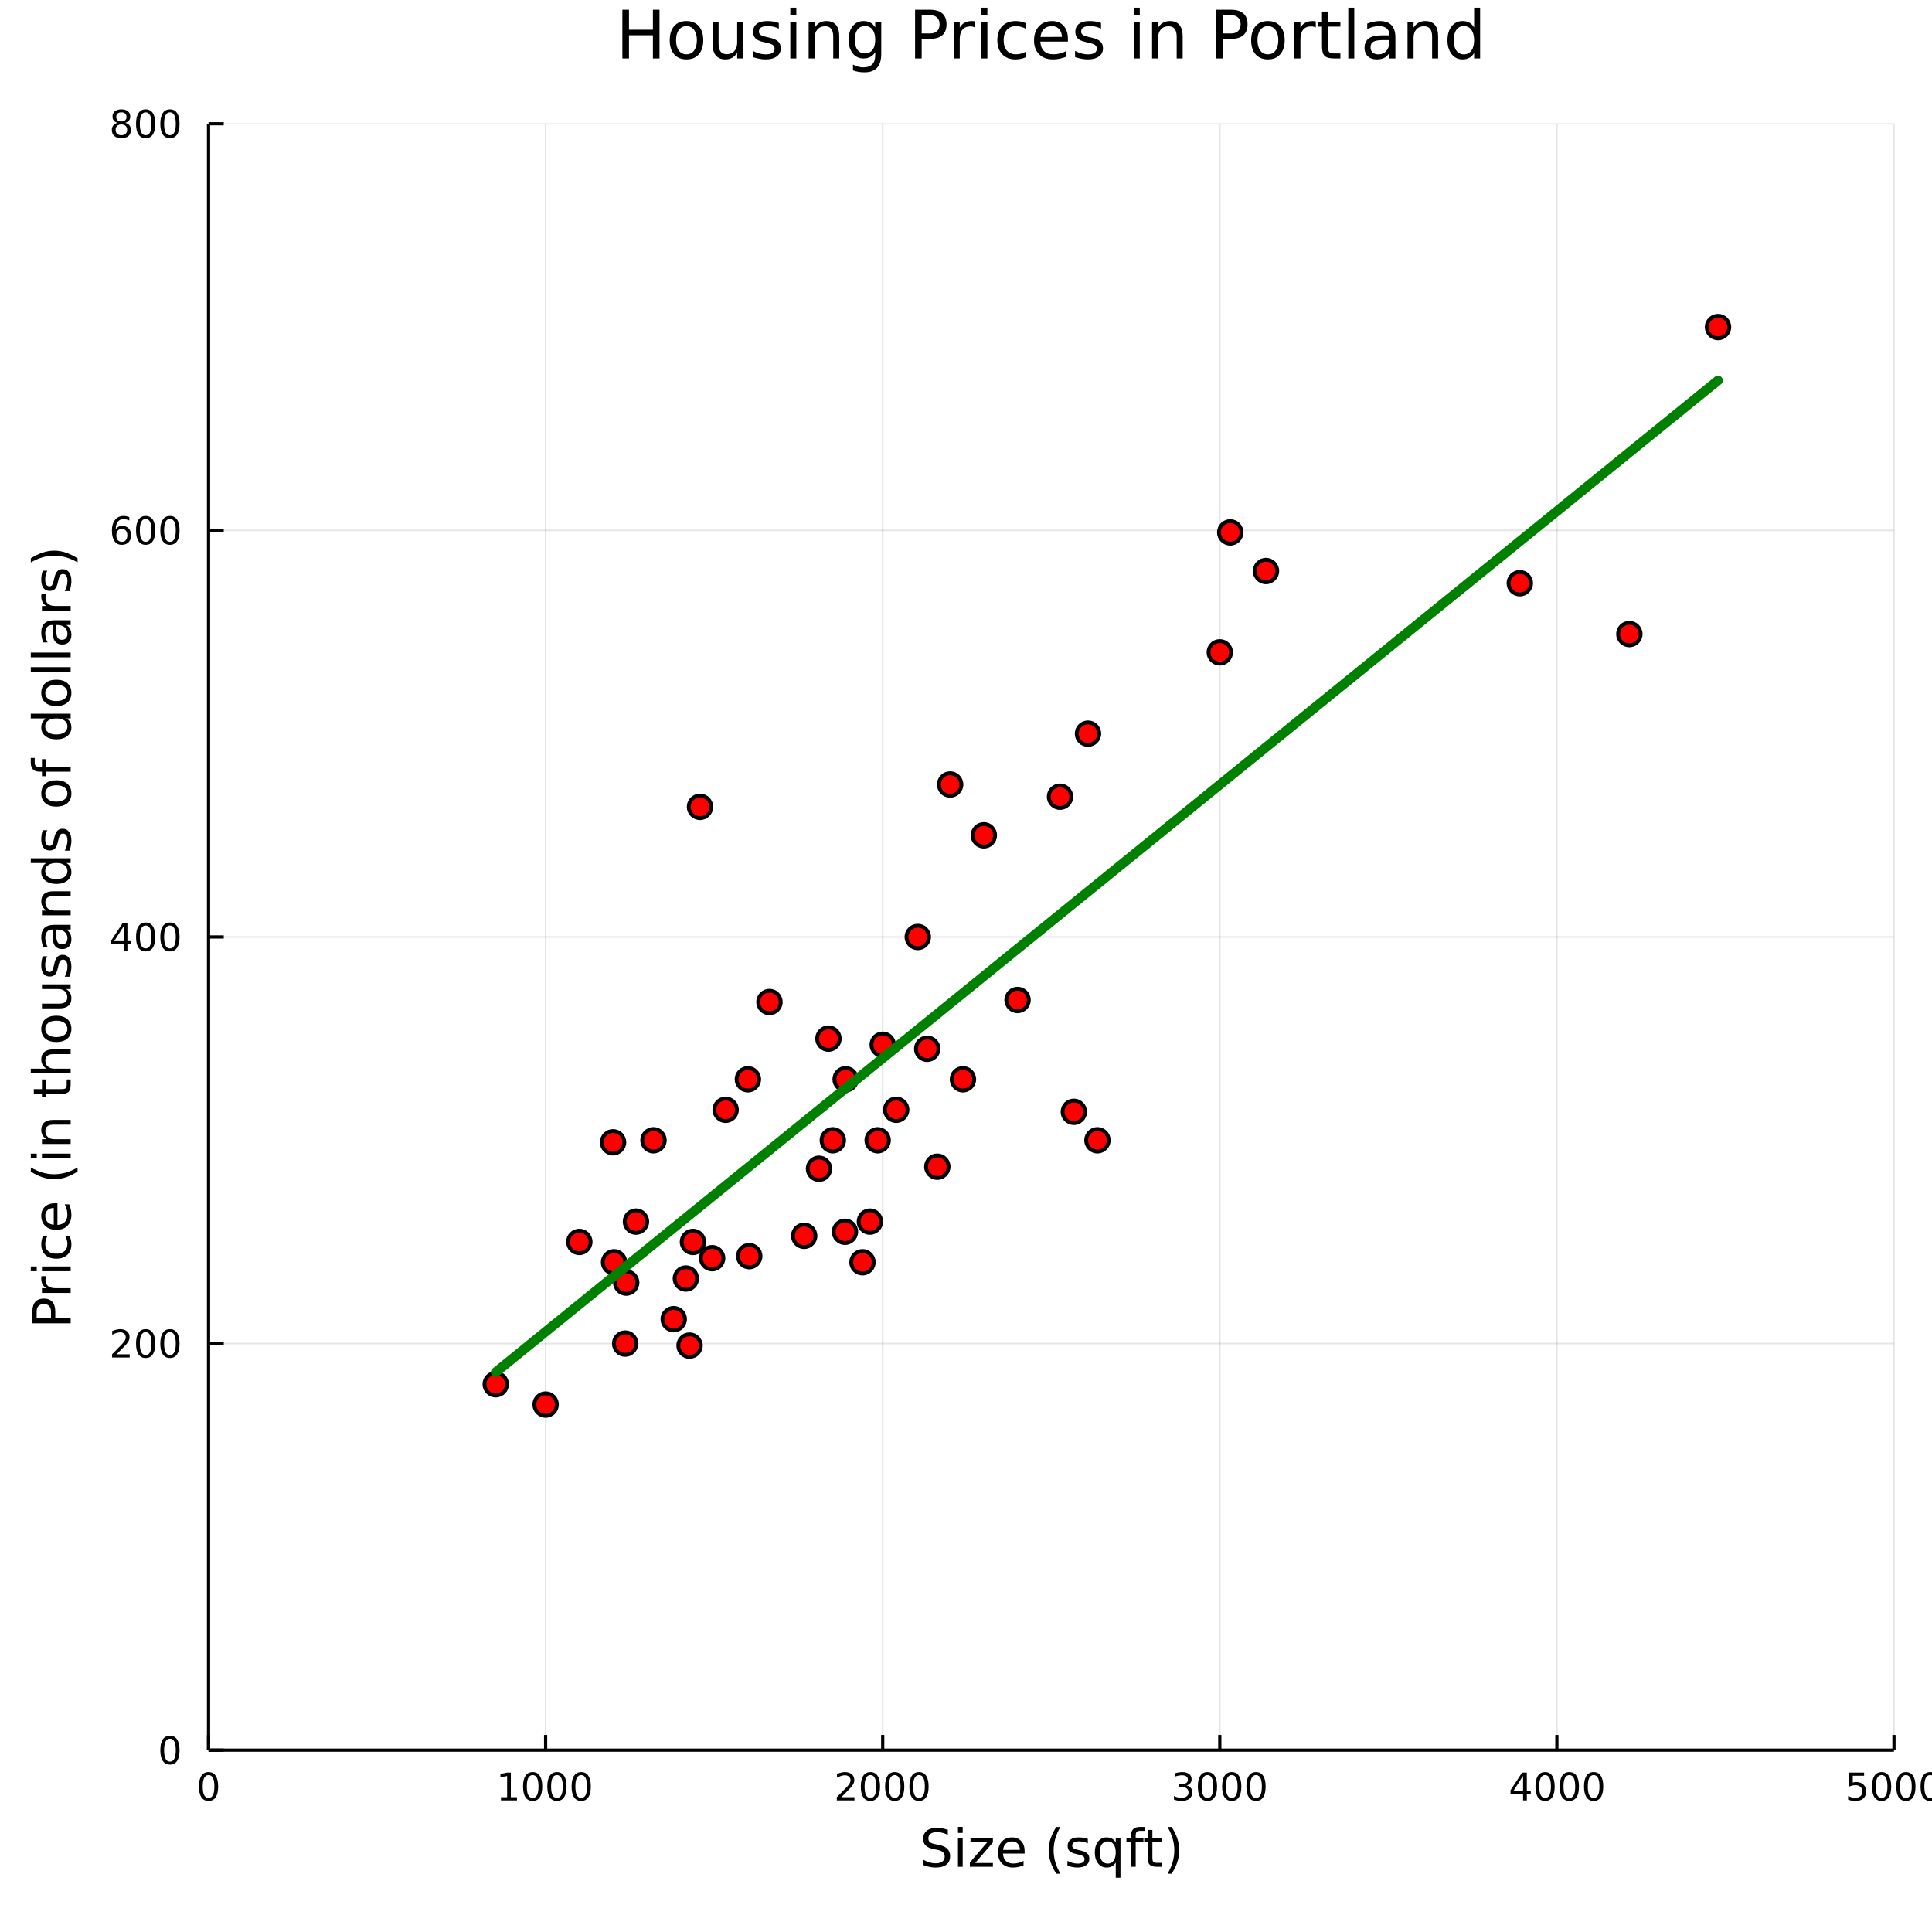 <?xml version="1.0" encoding="utf-8"?>
<svg xmlns="http://www.w3.org/2000/svg" xmlns:xlink="http://www.w3.org/1999/xlink" width="600" height="600" viewBox="0 0 2400 2400">
<rect x="0" y="0" width="2400" height="2400" fill="#333333" stroke="none"/>
<defs>
  <clipPath id="clip220">
    <rect x="0" y="0" width="2400" height="2400"/>
  </clipPath>
</defs>
<path clip-path="url(#clip220)" d="
M0 2400 L2400 2400 L2400 0 L0 0  Z
  " fill="#ffffff" fill-rule="evenodd" fill-opacity="1"/>
<defs>
  <clipPath id="clip221">
    <rect x="480" y="240" width="1681" height="1681"/>
  </clipPath>
</defs>
<path clip-path="url(#clip220)" d="
M259.043 2174.14 L2352.76 2174.14 L2352.76 153.712 L259.043 153.712  Z
  " fill="#ffffff" fill-rule="evenodd" fill-opacity="1"/>
<defs>
  <clipPath id="clip222">
    <rect x="259" y="153" width="2095" height="2021"/>
  </clipPath>
</defs>
<polyline clip-path="url(#clip222)" style="stroke:#000000; stroke-linecap:butt; stroke-linejoin:round; stroke-width:2; stroke-opacity:0.1; fill:none" points="
  259.043,2174.14 259.043,153.712 
  "/>
<polyline clip-path="url(#clip222)" style="stroke:#000000; stroke-linecap:butt; stroke-linejoin:round; stroke-width:2; stroke-opacity:0.1; fill:none" points="
  677.785,2174.14 677.785,153.712 
  "/>
<polyline clip-path="url(#clip222)" style="stroke:#000000; stroke-linecap:butt; stroke-linejoin:round; stroke-width:2; stroke-opacity:0.1; fill:none" points="
  1096.53,2174.14 1096.53,153.712 
  "/>
<polyline clip-path="url(#clip222)" style="stroke:#000000; stroke-linecap:butt; stroke-linejoin:round; stroke-width:2; stroke-opacity:0.1; fill:none" points="
  1515.27,2174.14 1515.27,153.712 
  "/>
<polyline clip-path="url(#clip222)" style="stroke:#000000; stroke-linecap:butt; stroke-linejoin:round; stroke-width:2; stroke-opacity:0.1; fill:none" points="
  1934.01,2174.14 1934.01,153.712 
  "/>
<polyline clip-path="url(#clip222)" style="stroke:#000000; stroke-linecap:butt; stroke-linejoin:round; stroke-width:2; stroke-opacity:0.1; fill:none" points="
  2352.76,2174.14 2352.76,153.712 
  "/>
<polyline clip-path="url(#clip220)" style="stroke:#000000; stroke-linecap:butt; stroke-linejoin:round; stroke-width:4; stroke-opacity:1; fill:none" points="
  259.043,2174.14 2352.76,2174.14 
  "/>
<polyline clip-path="url(#clip220)" style="stroke:#000000; stroke-linecap:butt; stroke-linejoin:round; stroke-width:4; stroke-opacity:1; fill:none" points="
  259.043,2174.14 259.043,2155.24 
  "/>
<polyline clip-path="url(#clip220)" style="stroke:#000000; stroke-linecap:butt; stroke-linejoin:round; stroke-width:4; stroke-opacity:1; fill:none" points="
  677.785,2174.14 677.785,2155.24 
  "/>
<polyline clip-path="url(#clip220)" style="stroke:#000000; stroke-linecap:butt; stroke-linejoin:round; stroke-width:4; stroke-opacity:1; fill:none" points="
  1096.53,2174.14 1096.53,2155.24 
  "/>
<polyline clip-path="url(#clip220)" style="stroke:#000000; stroke-linecap:butt; stroke-linejoin:round; stroke-width:4; stroke-opacity:1; fill:none" points="
  1515.27,2174.14 1515.27,2155.24 
  "/>
<polyline clip-path="url(#clip220)" style="stroke:#000000; stroke-linecap:butt; stroke-linejoin:round; stroke-width:4; stroke-opacity:1; fill:none" points="
  1934.01,2174.14 1934.01,2155.24 
  "/>
<polyline clip-path="url(#clip220)" style="stroke:#000000; stroke-linecap:butt; stroke-linejoin:round; stroke-width:4; stroke-opacity:1; fill:none" points="
  2352.76,2174.14 2352.76,2155.24 
  "/>
<path clip-path="url(#clip220)" d="M259.043 2205.06 Q255.432 2205.06 253.603 2208.62 Q251.798 2212.16 251.798 2219.29 Q251.798 2226.4 253.603 2229.97 Q255.432 2233.51 259.043 2233.51 Q262.677 2233.51 264.483 2229.97 Q266.311 2226.4 266.311 2219.29 Q266.311 2212.16 264.483 2208.62 Q262.677 2205.06 259.043 2205.06 M259.043 2201.35 Q264.853 2201.35 267.909 2205.96 Q270.987 2210.54 270.987 2219.29 Q270.987 2228.02 267.909 2232.63 Q264.853 2237.21 259.043 2237.21 Q253.233 2237.21 250.154 2232.63 Q247.098 2228.02 247.098 2219.29 Q247.098 2210.54 250.154 2205.96 Q253.233 2201.35 259.043 2201.35 Z" fill="#000000" fill-rule="evenodd" fill-opacity="1" /><path clip-path="url(#clip220)" d="M622.311 2232.6 L629.95 2232.6 L629.95 2206.24 L621.64 2207.91 L621.64 2203.65 L629.904 2201.98 L634.58 2201.98 L634.58 2232.6 L642.219 2232.6 L642.219 2236.54 L622.311 2236.54 L622.311 2232.6 Z" fill="#000000" fill-rule="evenodd" fill-opacity="1" /><path clip-path="url(#clip220)" d="M661.663 2205.06 Q658.052 2205.06 656.223 2208.62 Q654.418 2212.16 654.418 2219.29 Q654.418 2226.4 656.223 2229.97 Q658.052 2233.51 661.663 2233.51 Q665.297 2233.51 667.103 2229.97 Q668.931 2226.4 668.931 2219.29 Q668.931 2212.16 667.103 2208.62 Q665.297 2205.06 661.663 2205.06 M661.663 2201.35 Q667.473 2201.35 670.529 2205.96 Q673.607 2210.54 673.607 2219.29 Q673.607 2228.02 670.529 2232.63 Q667.473 2237.21 661.663 2237.21 Q655.853 2237.21 652.774 2232.63 Q649.718 2228.02 649.718 2219.29 Q649.718 2210.54 652.774 2205.96 Q655.853 2201.35 661.663 2201.35 Z" fill="#000000" fill-rule="evenodd" fill-opacity="1" /><path clip-path="url(#clip220)" d="M691.825 2205.06 Q688.214 2205.06 686.385 2208.62 Q684.579 2212.16 684.579 2219.29 Q684.579 2226.4 686.385 2229.97 Q688.214 2233.51 691.825 2233.51 Q695.459 2233.51 697.265 2229.97 Q699.093 2226.4 699.093 2219.29 Q699.093 2212.16 697.265 2208.62 Q695.459 2205.06 691.825 2205.06 M691.825 2201.35 Q697.635 2201.35 700.69 2205.96 Q703.769 2210.54 703.769 2219.29 Q703.769 2228.02 700.69 2232.63 Q697.635 2237.21 691.825 2237.21 Q686.015 2237.21 682.936 2232.63 Q679.88 2228.02 679.88 2219.29 Q679.88 2210.54 682.936 2205.96 Q686.015 2201.35 691.825 2201.35 Z" fill="#000000" fill-rule="evenodd" fill-opacity="1" /><path clip-path="url(#clip220)" d="M721.987 2205.06 Q718.376 2205.06 716.547 2208.62 Q714.741 2212.16 714.741 2219.29 Q714.741 2226.4 716.547 2229.97 Q718.376 2233.51 721.987 2233.51 Q725.621 2233.51 727.426 2229.97 Q729.255 2226.4 729.255 2219.29 Q729.255 2212.16 727.426 2208.62 Q725.621 2205.06 721.987 2205.06 M721.987 2201.35 Q727.797 2201.35 730.852 2205.96 Q733.931 2210.54 733.931 2219.29 Q733.931 2228.02 730.852 2232.63 Q727.797 2237.21 721.987 2237.21 Q716.176 2237.21 713.098 2232.63 Q710.042 2228.02 710.042 2219.29 Q710.042 2210.54 713.098 2205.96 Q716.176 2201.35 721.987 2201.35 Z" fill="#000000" fill-rule="evenodd" fill-opacity="1" /><path clip-path="url(#clip220)" d="M1045.14 2232.6 L1061.46 2232.6 L1061.46 2236.54 L1039.51 2236.54 L1039.51 2232.6 Q1042.18 2229.85 1046.76 2225.22 Q1051.37 2220.57 1052.55 2219.23 Q1054.79 2216.7 1055.67 2214.97 Q1056.57 2213.21 1056.57 2211.52 Q1056.57 2208.76 1054.63 2207.03 Q1052.71 2205.29 1049.61 2205.29 Q1047.41 2205.29 1044.95 2206.05 Q1042.52 2206.82 1039.75 2208.37 L1039.75 2203.65 Q1042.57 2202.51 1045.02 2201.93 Q1047.48 2201.35 1049.51 2201.35 Q1054.88 2201.35 1058.08 2204.04 Q1061.27 2206.73 1061.27 2211.22 Q1061.27 2213.35 1060.46 2215.27 Q1059.68 2217.16 1057.57 2219.76 Q1056.99 2220.43 1053.89 2223.65 Q1050.79 2226.84 1045.14 2232.6 Z" fill="#000000" fill-rule="evenodd" fill-opacity="1" /><path clip-path="url(#clip220)" d="M1081.27 2205.06 Q1077.66 2205.06 1075.83 2208.62 Q1074.03 2212.16 1074.03 2219.29 Q1074.03 2226.4 1075.83 2229.97 Q1077.66 2233.51 1081.27 2233.51 Q1084.91 2233.51 1086.71 2229.97 Q1088.54 2226.4 1088.54 2219.29 Q1088.54 2212.16 1086.71 2208.62 Q1084.91 2205.06 1081.27 2205.06 M1081.27 2201.35 Q1087.08 2201.35 1090.14 2205.96 Q1093.22 2210.54 1093.22 2219.29 Q1093.22 2228.02 1090.14 2232.63 Q1087.08 2237.21 1081.27 2237.21 Q1075.46 2237.21 1072.38 2232.63 Q1069.33 2228.02 1069.33 2219.29 Q1069.33 2210.54 1072.38 2205.96 Q1075.46 2201.35 1081.27 2201.35 Z" fill="#000000" fill-rule="evenodd" fill-opacity="1" /><path clip-path="url(#clip220)" d="M1111.44 2205.06 Q1107.82 2205.06 1106 2208.62 Q1104.19 2212.16 1104.19 2219.29 Q1104.19 2226.4 1106 2229.97 Q1107.82 2233.51 1111.44 2233.51 Q1115.07 2233.51 1116.88 2229.97 Q1118.7 2226.4 1118.7 2219.29 Q1118.7 2212.16 1116.88 2208.62 Q1115.07 2205.06 1111.44 2205.06 M1111.44 2201.35 Q1117.25 2201.35 1120.3 2205.96 Q1123.38 2210.54 1123.38 2219.29 Q1123.38 2228.02 1120.3 2232.63 Q1117.25 2237.21 1111.44 2237.21 Q1105.63 2237.21 1102.55 2232.63 Q1099.49 2228.02 1099.49 2219.29 Q1099.49 2210.54 1102.55 2205.96 Q1105.63 2201.35 1111.44 2201.35 Z" fill="#000000" fill-rule="evenodd" fill-opacity="1" /><path clip-path="url(#clip220)" d="M1141.6 2205.06 Q1137.99 2205.06 1136.16 2208.62 Q1134.35 2212.16 1134.35 2219.29 Q1134.35 2226.4 1136.16 2229.97 Q1137.99 2233.51 1141.6 2233.51 Q1145.23 2233.51 1147.04 2229.97 Q1148.87 2226.4 1148.87 2219.29 Q1148.87 2212.16 1147.04 2208.62 Q1145.23 2205.06 1141.6 2205.06 M1141.6 2201.35 Q1147.41 2201.35 1150.46 2205.96 Q1153.54 2210.54 1153.54 2219.29 Q1153.54 2228.02 1150.46 2232.63 Q1147.41 2237.21 1141.6 2237.21 Q1135.79 2237.21 1132.71 2232.63 Q1129.65 2228.02 1129.65 2219.29 Q1129.65 2210.54 1132.71 2205.96 Q1135.79 2201.35 1141.6 2201.35 Z" fill="#000000" fill-rule="evenodd" fill-opacity="1" /><path clip-path="url(#clip220)" d="M1473.95 2217.91 Q1477.31 2218.62 1479.18 2220.89 Q1481.08 2223.16 1481.08 2226.49 Q1481.08 2231.61 1477.56 2234.41 Q1474.04 2237.21 1467.56 2237.21 Q1465.39 2237.21 1463.07 2236.77 Q1460.78 2236.35 1458.33 2235.5 L1458.33 2230.98 Q1460.27 2232.12 1462.59 2232.7 Q1464.9 2233.28 1467.42 2233.28 Q1471.82 2233.28 1474.11 2231.54 Q1476.43 2229.8 1476.43 2226.49 Q1476.43 2223.44 1474.28 2221.73 Q1472.15 2219.99 1468.33 2219.99 L1464.3 2219.99 L1464.3 2216.15 L1468.51 2216.15 Q1471.96 2216.15 1473.79 2214.78 Q1475.62 2213.39 1475.62 2210.8 Q1475.62 2208.14 1473.72 2206.73 Q1471.84 2205.29 1468.33 2205.29 Q1466.41 2205.29 1464.21 2205.71 Q1462.01 2206.12 1459.37 2207 L1459.37 2202.84 Q1462.03 2202.1 1464.35 2201.73 Q1466.68 2201.35 1468.74 2201.35 Q1474.07 2201.35 1477.17 2203.79 Q1480.27 2206.19 1480.27 2210.31 Q1480.27 2213.18 1478.63 2215.17 Q1476.98 2217.14 1473.95 2217.91 Z" fill="#000000" fill-rule="evenodd" fill-opacity="1" /><path clip-path="url(#clip220)" d="M1499.95 2205.06 Q1496.34 2205.06 1494.51 2208.62 Q1492.7 2212.16 1492.7 2219.29 Q1492.7 2226.4 1494.51 2229.97 Q1496.34 2233.51 1499.95 2233.51 Q1503.58 2233.51 1505.39 2229.97 Q1507.22 2226.4 1507.22 2219.29 Q1507.22 2212.16 1505.39 2208.62 Q1503.58 2205.06 1499.95 2205.06 M1499.95 2201.35 Q1505.76 2201.35 1508.81 2205.96 Q1511.89 2210.54 1511.89 2219.29 Q1511.89 2228.02 1508.81 2232.63 Q1505.76 2237.21 1499.95 2237.21 Q1494.14 2237.21 1491.06 2232.63 Q1488 2228.02 1488 2219.29 Q1488 2210.54 1491.06 2205.96 Q1494.14 2201.35 1499.95 2201.35 Z" fill="#000000" fill-rule="evenodd" fill-opacity="1" /><path clip-path="url(#clip220)" d="M1530.11 2205.06 Q1526.5 2205.06 1524.67 2208.62 Q1522.86 2212.16 1522.86 2219.29 Q1522.86 2226.4 1524.67 2229.97 Q1526.5 2233.51 1530.11 2233.51 Q1533.74 2233.51 1535.55 2229.97 Q1537.38 2226.4 1537.38 2219.29 Q1537.38 2212.16 1535.55 2208.62 Q1533.74 2205.06 1530.11 2205.06 M1530.11 2201.35 Q1535.92 2201.35 1538.97 2205.96 Q1542.05 2210.54 1542.05 2219.29 Q1542.05 2228.02 1538.97 2232.63 Q1535.92 2237.21 1530.11 2237.21 Q1524.3 2237.21 1521.22 2232.63 Q1518.16 2228.02 1518.16 2219.29 Q1518.16 2210.54 1521.22 2205.96 Q1524.3 2201.35 1530.11 2201.35 Z" fill="#000000" fill-rule="evenodd" fill-opacity="1" /><path clip-path="url(#clip220)" d="M1560.27 2205.06 Q1556.66 2205.06 1554.83 2208.62 Q1553.03 2212.16 1553.03 2219.29 Q1553.03 2226.4 1554.83 2229.97 Q1556.66 2233.51 1560.27 2233.51 Q1563.9 2233.51 1565.71 2229.97 Q1567.54 2226.4 1567.54 2219.29 Q1567.54 2212.16 1565.71 2208.62 Q1563.9 2205.06 1560.27 2205.06 M1560.27 2201.35 Q1566.08 2201.35 1569.14 2205.96 Q1572.21 2210.54 1572.21 2219.29 Q1572.21 2228.02 1569.14 2232.63 Q1566.08 2237.21 1560.27 2237.21 Q1554.46 2237.21 1551.38 2232.63 Q1548.33 2228.02 1548.33 2219.29 Q1548.33 2210.54 1551.38 2205.96 Q1554.46 2201.35 1560.27 2201.35 Z" fill="#000000" fill-rule="evenodd" fill-opacity="1" /><path clip-path="url(#clip220)" d="M1892.02 2206.05 L1880.22 2224.5 L1892.02 2224.5 L1892.02 2206.05 M1890.8 2201.98 L1896.68 2201.98 L1896.68 2224.5 L1901.61 2224.5 L1901.61 2228.39 L1896.68 2228.39 L1896.68 2236.54 L1892.02 2236.54 L1892.02 2228.39 L1876.42 2228.39 L1876.42 2223.88 L1890.8 2201.98 Z" fill="#000000" fill-rule="evenodd" fill-opacity="1" /><path clip-path="url(#clip220)" d="M1919.34 2205.06 Q1915.73 2205.06 1913.9 2208.62 Q1912.09 2212.16 1912.09 2219.29 Q1912.09 2226.4 1913.9 2229.97 Q1915.73 2233.51 1919.34 2233.51 Q1922.97 2233.51 1924.78 2229.97 Q1926.61 2226.4 1926.61 2219.29 Q1926.61 2212.16 1924.78 2208.62 Q1922.97 2205.06 1919.34 2205.06 M1919.34 2201.35 Q1925.15 2201.35 1928.2 2205.96 Q1931.28 2210.54 1931.28 2219.29 Q1931.28 2228.02 1928.2 2232.63 Q1925.15 2237.21 1919.34 2237.21 Q1913.53 2237.21 1910.45 2232.63 Q1907.39 2228.02 1907.39 2219.29 Q1907.39 2210.54 1910.45 2205.96 Q1913.53 2201.35 1919.34 2201.35 Z" fill="#000000" fill-rule="evenodd" fill-opacity="1" /><path clip-path="url(#clip220)" d="M1949.5 2205.06 Q1945.89 2205.06 1944.06 2208.62 Q1942.25 2212.16 1942.25 2219.29 Q1942.25 2226.4 1944.06 2229.97 Q1945.89 2233.51 1949.5 2233.51 Q1953.13 2233.51 1954.94 2229.97 Q1956.77 2226.4 1956.77 2219.29 Q1956.77 2212.16 1954.94 2208.62 Q1953.13 2205.06 1949.5 2205.06 M1949.5 2201.35 Q1955.31 2201.35 1958.37 2205.96 Q1961.44 2210.54 1961.44 2219.29 Q1961.44 2228.02 1958.37 2232.63 Q1955.31 2237.21 1949.5 2237.21 Q1943.69 2237.21 1940.61 2232.63 Q1937.55 2228.02 1937.55 2219.29 Q1937.55 2210.54 1940.61 2205.96 Q1943.69 2201.35 1949.5 2201.35 Z" fill="#000000" fill-rule="evenodd" fill-opacity="1" /><path clip-path="url(#clip220)" d="M1979.66 2205.06 Q1976.05 2205.06 1974.22 2208.62 Q1972.42 2212.16 1972.42 2219.29 Q1972.42 2226.4 1974.22 2229.97 Q1976.05 2233.51 1979.66 2233.51 Q1983.3 2233.51 1985.1 2229.97 Q1986.93 2226.4 1986.93 2219.29 Q1986.93 2212.16 1985.1 2208.62 Q1983.3 2205.06 1979.66 2205.06 M1979.66 2201.35 Q1985.47 2201.35 1988.53 2205.96 Q1991.61 2210.54 1991.61 2219.29 Q1991.61 2228.02 1988.53 2232.63 Q1985.47 2237.21 1979.66 2237.21 Q1973.85 2237.21 1970.77 2232.63 Q1967.72 2228.02 1967.72 2219.29 Q1967.72 2210.54 1970.77 2205.96 Q1973.85 2201.35 1979.66 2201.35 Z" fill="#000000" fill-rule="evenodd" fill-opacity="1" /><path clip-path="url(#clip220)" d="M2297.29 2201.98 L2315.65 2201.98 L2315.65 2205.92 L2301.58 2205.92 L2301.58 2214.39 Q2302.59 2214.04 2303.61 2213.88 Q2304.63 2213.69 2305.65 2213.69 Q2311.44 2213.69 2314.82 2216.86 Q2318.2 2220.04 2318.2 2225.45 Q2318.2 2231.03 2314.72 2234.13 Q2311.25 2237.21 2304.93 2237.21 Q2302.76 2237.21 2300.49 2236.84 Q2298.24 2236.47 2295.83 2235.73 L2295.83 2231.03 Q2297.92 2232.16 2300.14 2232.72 Q2302.36 2233.28 2304.84 2233.28 Q2308.84 2233.28 2311.18 2231.17 Q2313.52 2229.06 2313.52 2225.45 Q2313.52 2221.84 2311.18 2219.73 Q2308.84 2217.63 2304.84 2217.63 Q2302.96 2217.63 2301.09 2218.04 Q2299.24 2218.46 2297.29 2219.34 L2297.29 2201.98 Z" fill="#000000" fill-rule="evenodd" fill-opacity="1" /><path clip-path="url(#clip220)" d="M2337.41 2205.06 Q2333.8 2205.06 2331.97 2208.62 Q2330.16 2212.16 2330.16 2219.29 Q2330.16 2226.4 2331.97 2229.97 Q2333.8 2233.51 2337.41 2233.51 Q2341.04 2233.51 2342.85 2229.97 Q2344.68 2226.4 2344.68 2219.29 Q2344.68 2212.16 2342.85 2208.62 Q2341.04 2205.06 2337.41 2205.06 M2337.41 2201.35 Q2343.22 2201.35 2346.27 2205.96 Q2349.35 2210.54 2349.35 2219.29 Q2349.35 2228.02 2346.27 2232.63 Q2343.22 2237.21 2337.41 2237.21 Q2331.6 2237.21 2328.52 2232.63 Q2325.46 2228.02 2325.46 2219.29 Q2325.46 2210.54 2328.52 2205.96 Q2331.6 2201.35 2337.41 2201.35 Z" fill="#000000" fill-rule="evenodd" fill-opacity="1" /><path clip-path="url(#clip220)" d="M2367.57 2205.06 Q2363.96 2205.06 2362.13 2208.62 Q2360.33 2212.16 2360.33 2219.29 Q2360.33 2226.4 2362.13 2229.97 Q2363.96 2233.51 2367.57 2233.51 Q2371.2 2233.51 2373.01 2229.97 Q2374.84 2226.4 2374.84 2219.29 Q2374.84 2212.16 2373.01 2208.62 Q2371.2 2205.06 2367.57 2205.06 M2367.57 2201.35 Q2373.38 2201.35 2376.44 2205.96 Q2379.52 2210.54 2379.52 2219.29 Q2379.52 2228.02 2376.44 2232.63 Q2373.38 2237.21 2367.57 2237.21 Q2361.76 2237.21 2358.68 2232.63 Q2355.63 2228.02 2355.63 2219.29 Q2355.63 2210.54 2358.68 2205.96 Q2361.76 2201.35 2367.57 2201.35 Z" fill="#000000" fill-rule="evenodd" fill-opacity="1" /><path clip-path="url(#clip220)" d="M2397.73 2205.06 Q2394.12 2205.06 2392.29 2208.62 Q2390.49 2212.16 2390.49 2219.29 Q2390.49 2226.4 2392.29 2229.97 Q2394.12 2233.51 2397.73 2233.51 Q2401.37 2233.51 2403.17 2229.97 Q2405 2226.4 2405 2219.29 Q2405 2212.16 2403.17 2208.62 Q2401.37 2205.06 2397.73 2205.06 M2397.73 2201.35 Q2403.54 2201.35 2406.6 2205.96 Q2409.68 2210.54 2409.68 2219.29 Q2409.68 2228.02 2406.6 2232.63 Q2403.54 2237.21 2397.73 2237.21 Q2391.92 2237.21 2388.84 2232.63 Q2385.79 2228.02 2385.79 2219.29 Q2385.79 2210.54 2388.84 2205.96 Q2391.92 2201.35 2397.73 2201.35 Z" fill="#000000" fill-rule="evenodd" fill-opacity="1" /><path clip-path="url(#clip220)" d="M1177.39 2273.04 L1177.39 2279.31 Q1173.73 2277.56 1170.48 2276.7 Q1167.24 2275.84 1164.21 2275.84 Q1158.96 2275.84 1156.1 2277.88 Q1153.27 2279.92 1153.27 2283.67 Q1153.27 2286.83 1155.14 2288.45 Q1157.05 2290.04 1162.34 2291.03 L1166.22 2291.82 Q1173.41 2293.19 1176.82 2296.66 Q1180.26 2300.1 1180.26 2305.89 Q1180.26 2312.8 1175.61 2316.36 Q1170.99 2319.93 1162.05 2319.93 Q1158.68 2319.93 1154.86 2319.16 Q1151.07 2318.4 1147 2316.9 L1147 2310.28 Q1150.91 2312.48 1154.67 2313.59 Q1158.42 2314.71 1162.05 2314.71 Q1167.56 2314.71 1170.55 2312.54 Q1173.54 2310.38 1173.54 2306.37 Q1173.54 2302.87 1171.38 2300.89 Q1169.24 2298.92 1164.34 2297.93 L1160.43 2297.17 Q1153.23 2295.74 1150.02 2292.68 Q1146.8 2289.63 1146.8 2284.18 Q1146.8 2277.88 1151.23 2274.25 Q1155.68 2270.62 1163.48 2270.62 Q1166.82 2270.62 1170.29 2271.23 Q1173.76 2271.83 1177.39 2273.04 Z" fill="#000000" fill-rule="evenodd" fill-opacity="1" /><path clip-path="url(#clip220)" d="M1190.03 2283.36 L1195.88 2283.36 L1195.88 2319 L1190.03 2319 L1190.03 2283.36 M1190.03 2269.48 L1195.88 2269.48 L1195.88 2276.89 L1190.03 2276.89 L1190.03 2269.48 Z" fill="#000000" fill-rule="evenodd" fill-opacity="1" /><path clip-path="url(#clip220)" d="M1205.59 2283.36 L1233.41 2283.36 L1233.41 2288.7 L1211.38 2314.33 L1233.41 2314.33 L1233.41 2319 L1204.8 2319 L1204.8 2313.66 L1226.82 2288.03 L1205.59 2288.03 L1205.59 2283.36 Z" fill="#000000" fill-rule="evenodd" fill-opacity="1" /><path clip-path="url(#clip220)" d="M1272.85 2299.72 L1272.85 2302.58 L1245.92 2302.58 Q1246.3 2308.63 1249.55 2311.81 Q1252.83 2314.96 1258.65 2314.96 Q1262.02 2314.96 1265.17 2314.13 Q1268.36 2313.31 1271.48 2311.65 L1271.48 2317.19 Q1268.33 2318.53 1265.02 2319.23 Q1261.71 2319.93 1258.3 2319.93 Q1249.77 2319.93 1244.77 2314.96 Q1239.81 2310 1239.81 2301.53 Q1239.81 2292.78 1244.52 2287.65 Q1249.26 2282.5 1257.28 2282.5 Q1264.47 2282.5 1268.64 2287.14 Q1272.85 2291.76 1272.85 2299.72 M1266.99 2298 Q1266.93 2293.19 1264.28 2290.33 Q1261.67 2287.46 1257.34 2287.46 Q1252.44 2287.46 1249.48 2290.23 Q1246.56 2293 1246.11 2298.03 L1266.99 2298 Z" fill="#000000" fill-rule="evenodd" fill-opacity="1" /><path clip-path="url(#clip220)" d="M1317.25 2269.54 Q1312.98 2276.86 1310.91 2284.02 Q1308.84 2291.19 1308.84 2298.54 Q1308.84 2305.89 1310.91 2313.12 Q1313.01 2320.31 1317.25 2327.6 L1312.15 2327.6 Q1307.38 2320.12 1304.99 2312.89 Q1302.64 2305.67 1302.64 2298.54 Q1302.64 2291.44 1304.99 2284.25 Q1307.35 2277.05 1312.15 2269.54 L1317.25 2269.54 Z" fill="#000000" fill-rule="evenodd" fill-opacity="1" /><path clip-path="url(#clip220)" d="M1351.33 2284.41 L1351.33 2289.94 Q1348.85 2288.67 1346.18 2288.03 Q1343.5 2287.4 1340.64 2287.4 Q1336.28 2287.4 1334.08 2288.73 Q1331.92 2290.07 1331.92 2292.75 Q1331.92 2294.78 1333.48 2295.96 Q1335.04 2297.11 1339.75 2298.16 L1341.75 2298.6 Q1347.99 2299.94 1350.6 2302.39 Q1353.24 2304.81 1353.24 2309.17 Q1353.24 2314.13 1349.3 2317.03 Q1345.38 2319.93 1338.51 2319.93 Q1335.64 2319.93 1332.52 2319.35 Q1329.44 2318.81 1326 2317.7 L1326 2311.65 Q1329.25 2313.34 1332.4 2314.2 Q1335.55 2315.03 1338.64 2315.03 Q1342.77 2315.03 1345 2313.62 Q1347.23 2312.19 1347.23 2309.61 Q1347.23 2307.23 1345.61 2305.95 Q1344.01 2304.68 1338.57 2303.5 L1336.53 2303.03 Q1331.09 2301.88 1328.67 2299.52 Q1326.25 2297.14 1326.25 2293 Q1326.25 2287.97 1329.82 2285.23 Q1333.38 2282.5 1339.94 2282.5 Q1343.19 2282.5 1346.05 2282.97 Q1348.92 2283.45 1351.33 2284.41 Z" fill="#000000" fill-rule="evenodd" fill-opacity="1" /><path clip-path="url(#clip220)" d="M1366.07 2301.21 Q1366.07 2307.67 1368.71 2311.36 Q1371.39 2315.03 1376.03 2315.03 Q1380.68 2315.03 1383.35 2311.36 Q1386.03 2307.67 1386.03 2301.21 Q1386.03 2294.75 1383.35 2291.09 Q1380.68 2287.4 1376.03 2287.4 Q1371.39 2287.4 1368.71 2291.09 Q1366.07 2294.75 1366.07 2301.21 M1386.03 2313.66 Q1384.18 2316.84 1381.35 2318.4 Q1378.55 2319.93 1374.6 2319.93 Q1368.14 2319.93 1364.07 2314.77 Q1360.02 2309.61 1360.02 2301.21 Q1360.02 2292.81 1364.07 2287.65 Q1368.14 2282.5 1374.6 2282.5 Q1378.55 2282.5 1381.35 2284.06 Q1384.18 2285.58 1386.03 2288.77 L1386.03 2283.36 L1391.88 2283.36 L1391.88 2332.56 L1386.03 2332.56 L1386.03 2313.66 Z" fill="#000000" fill-rule="evenodd" fill-opacity="1" /><path clip-path="url(#clip220)" d="M1421.99 2269.48 L1421.99 2274.35 L1416.39 2274.35 Q1413.24 2274.35 1412 2275.62 Q1410.79 2276.89 1410.79 2280.2 L1410.79 2283.36 L1420.43 2283.36 L1420.43 2287.91 L1410.79 2287.91 L1410.79 2319 L1404.9 2319 L1404.9 2287.91 L1399.3 2287.91 L1399.3 2283.36 L1404.9 2283.36 L1404.9 2280.87 Q1404.9 2274.92 1407.67 2272.22 Q1410.44 2269.48 1416.46 2269.48 L1421.99 2269.48 Z" fill="#000000" fill-rule="evenodd" fill-opacity="1" /><path clip-path="url(#clip220)" d="M1431.54 2273.23 L1431.54 2283.36 L1443.61 2283.36 L1443.61 2287.91 L1431.54 2287.91 L1431.54 2307.26 Q1431.54 2311.62 1432.72 2312.86 Q1433.93 2314.1 1437.59 2314.1 L1443.61 2314.1 L1443.61 2319 L1437.59 2319 Q1430.81 2319 1428.23 2316.49 Q1425.65 2313.94 1425.65 2307.26 L1425.65 2287.91 L1421.36 2287.91 L1421.36 2283.36 L1425.65 2283.36 L1425.65 2273.23 L1431.54 2273.23 Z" fill="#000000" fill-rule="evenodd" fill-opacity="1" /><path clip-path="url(#clip220)" d="M1450.39 2269.54 L1455.48 2269.54 Q1460.25 2277.05 1462.61 2284.25 Q1464.99 2291.44 1464.99 2298.54 Q1464.99 2305.67 1462.61 2312.89 Q1460.25 2320.12 1455.48 2327.6 L1450.39 2327.6 Q1454.62 2320.31 1456.69 2313.12 Q1458.79 2305.89 1458.79 2298.54 Q1458.79 2291.19 1456.69 2284.02 Q1454.62 2276.86 1450.39 2269.54 Z" fill="#000000" fill-rule="evenodd" fill-opacity="1" /><polyline clip-path="url(#clip222)" style="stroke:#000000; stroke-linecap:butt; stroke-linejoin:round; stroke-width:2; stroke-opacity:0.1; fill:none" points="
  259.043,2174.14 2352.76,2174.14 
  "/>
<polyline clip-path="url(#clip222)" style="stroke:#000000; stroke-linecap:butt; stroke-linejoin:round; stroke-width:2; stroke-opacity:0.1; fill:none" points="
  259.043,1669.03 2352.76,1669.03 
  "/>
<polyline clip-path="url(#clip222)" style="stroke:#000000; stroke-linecap:butt; stroke-linejoin:round; stroke-width:2; stroke-opacity:0.1; fill:none" points="
  259.043,1163.93 2352.76,1163.93 
  "/>
<polyline clip-path="url(#clip222)" style="stroke:#000000; stroke-linecap:butt; stroke-linejoin:round; stroke-width:2; stroke-opacity:0.1; fill:none" points="
  259.043,658.819 2352.76,658.819 
  "/>
<polyline clip-path="url(#clip222)" style="stroke:#000000; stroke-linecap:butt; stroke-linejoin:round; stroke-width:2; stroke-opacity:0.1; fill:none" points="
  259.043,153.712 2352.76,153.712 
  "/>
<polyline clip-path="url(#clip220)" style="stroke:#000000; stroke-linecap:butt; stroke-linejoin:round; stroke-width:4; stroke-opacity:1; fill:none" points="
  259.043,2174.14 259.043,153.712 
  "/>
<polyline clip-path="url(#clip220)" style="stroke:#000000; stroke-linecap:butt; stroke-linejoin:round; stroke-width:4; stroke-opacity:1; fill:none" points="
  259.043,2174.14 277.94,2174.14 
  "/>
<polyline clip-path="url(#clip220)" style="stroke:#000000; stroke-linecap:butt; stroke-linejoin:round; stroke-width:4; stroke-opacity:1; fill:none" points="
  259.043,1669.03 277.94,1669.03 
  "/>
<polyline clip-path="url(#clip220)" style="stroke:#000000; stroke-linecap:butt; stroke-linejoin:round; stroke-width:4; stroke-opacity:1; fill:none" points="
  259.043,1163.93 277.94,1163.93 
  "/>
<polyline clip-path="url(#clip220)" style="stroke:#000000; stroke-linecap:butt; stroke-linejoin:round; stroke-width:4; stroke-opacity:1; fill:none" points="
  259.043,658.819 277.94,658.819 
  "/>
<polyline clip-path="url(#clip220)" style="stroke:#000000; stroke-linecap:butt; stroke-linejoin:round; stroke-width:4; stroke-opacity:1; fill:none" points="
  259.043,153.712 277.94,153.712 
  "/>
<path clip-path="url(#clip220)" d="M211.098 2159.94 Q207.487 2159.94 205.659 2163.5 Q203.853 2167.04 203.853 2174.17 Q203.853 2181.28 205.659 2184.85 Q207.487 2188.39 211.098 2188.39 Q214.733 2188.39 216.538 2184.85 Q218.367 2181.28 218.367 2174.17 Q218.367 2167.04 216.538 2163.5 Q214.733 2159.94 211.098 2159.94 M211.098 2156.23 Q216.909 2156.23 219.964 2160.84 Q223.043 2165.42 223.043 2174.17 Q223.043 2182.9 219.964 2187.51 Q216.909 2192.09 211.098 2192.09 Q205.288 2192.09 202.21 2187.51 Q199.154 2182.9 199.154 2174.17 Q199.154 2165.42 202.21 2160.84 Q205.288 2156.23 211.098 2156.23 Z" fill="#000000" fill-rule="evenodd" fill-opacity="1" /><path clip-path="url(#clip220)" d="M144.803 1682.38 L161.122 1682.38 L161.122 1686.31 L139.178 1686.31 L139.178 1682.38 Q141.84 1679.62 146.423 1674.99 Q151.029 1670.34 152.21 1669 Q154.455 1666.48 155.335 1664.74 Q156.238 1662.98 156.238 1661.29 Q156.238 1658.54 154.293 1656.8 Q152.372 1655.06 149.27 1655.06 Q147.071 1655.06 144.617 1655.83 Q142.187 1656.59 139.409 1658.14 L139.409 1653.42 Q142.233 1652.29 144.687 1651.71 Q147.14 1651.13 149.178 1651.13 Q154.548 1651.13 157.742 1653.81 Q160.937 1656.5 160.937 1660.99 Q160.937 1663.12 160.127 1665.04 Q159.339 1666.94 157.233 1669.53 Q156.654 1670.2 153.552 1673.42 Q150.451 1676.61 144.803 1682.38 Z" fill="#000000" fill-rule="evenodd" fill-opacity="1" /><path clip-path="url(#clip220)" d="M180.937 1654.83 Q177.326 1654.83 175.497 1658.4 Q173.691 1661.94 173.691 1669.07 Q173.691 1676.17 175.497 1679.74 Q177.326 1683.28 180.937 1683.28 Q184.571 1683.28 186.376 1679.74 Q188.205 1676.17 188.205 1669.07 Q188.205 1661.94 186.376 1658.4 Q184.571 1654.83 180.937 1654.83 M180.937 1651.13 Q186.747 1651.13 189.802 1655.73 Q192.881 1660.32 192.881 1669.07 Q192.881 1677.79 189.802 1682.4 Q186.747 1686.98 180.937 1686.98 Q175.126 1686.98 172.048 1682.4 Q168.992 1677.79 168.992 1669.07 Q168.992 1660.32 172.048 1655.73 Q175.126 1651.13 180.937 1651.13 Z" fill="#000000" fill-rule="evenodd" fill-opacity="1" /><path clip-path="url(#clip220)" d="M211.098 1654.83 Q207.487 1654.83 205.659 1658.4 Q203.853 1661.94 203.853 1669.07 Q203.853 1676.17 205.659 1679.74 Q207.487 1683.28 211.098 1683.28 Q214.733 1683.28 216.538 1679.74 Q218.367 1676.17 218.367 1669.07 Q218.367 1661.94 216.538 1658.4 Q214.733 1654.83 211.098 1654.83 M211.098 1651.13 Q216.909 1651.13 219.964 1655.73 Q223.043 1660.32 223.043 1669.07 Q223.043 1677.79 219.964 1682.4 Q216.909 1686.98 211.098 1686.98 Q205.288 1686.98 202.21 1682.4 Q199.154 1677.79 199.154 1669.07 Q199.154 1660.32 202.21 1655.73 Q205.288 1651.13 211.098 1651.13 Z" fill="#000000" fill-rule="evenodd" fill-opacity="1" /><path clip-path="url(#clip220)" d="M153.622 1150.72 L141.816 1169.17 L153.622 1169.17 L153.622 1150.72 M152.395 1146.65 L158.275 1146.65 L158.275 1169.17 L163.205 1169.17 L163.205 1173.06 L158.275 1173.06 L158.275 1181.21 L153.622 1181.21 L153.622 1173.06 L138.02 1173.06 L138.02 1168.54 L152.395 1146.65 Z" fill="#000000" fill-rule="evenodd" fill-opacity="1" /><path clip-path="url(#clip220)" d="M180.937 1149.72 Q177.326 1149.72 175.497 1153.29 Q173.691 1156.83 173.691 1163.96 Q173.691 1171.07 175.497 1174.63 Q177.326 1178.17 180.937 1178.17 Q184.571 1178.17 186.376 1174.63 Q188.205 1171.07 188.205 1163.96 Q188.205 1156.83 186.376 1153.29 Q184.571 1149.72 180.937 1149.72 M180.937 1146.02 Q186.747 1146.02 189.802 1150.63 Q192.881 1155.21 192.881 1163.96 Q192.881 1172.69 189.802 1177.29 Q186.747 1181.88 180.937 1181.88 Q175.126 1181.88 172.048 1177.29 Q168.992 1172.69 168.992 1163.96 Q168.992 1155.21 172.048 1150.63 Q175.126 1146.02 180.937 1146.02 Z" fill="#000000" fill-rule="evenodd" fill-opacity="1" /><path clip-path="url(#clip220)" d="M211.098 1149.72 Q207.487 1149.72 205.659 1153.29 Q203.853 1156.83 203.853 1163.96 Q203.853 1171.07 205.659 1174.63 Q207.487 1178.17 211.098 1178.17 Q214.733 1178.17 216.538 1174.63 Q218.367 1171.07 218.367 1163.96 Q218.367 1156.83 216.538 1153.29 Q214.733 1149.72 211.098 1149.72 M211.098 1146.02 Q216.909 1146.02 219.964 1150.63 Q223.043 1155.21 223.043 1163.96 Q223.043 1172.69 219.964 1177.29 Q216.909 1181.88 211.098 1181.88 Q205.288 1181.88 202.21 1177.29 Q199.154 1172.69 199.154 1163.96 Q199.154 1155.21 202.21 1150.63 Q205.288 1146.02 211.098 1146.02 Z" fill="#000000" fill-rule="evenodd" fill-opacity="1" /><path clip-path="url(#clip220)" d="M151.353 656.956 Q148.205 656.956 146.353 659.108 Q144.525 661.261 144.525 665.011 Q144.525 668.738 146.353 670.914 Q148.205 673.067 151.353 673.067 Q154.502 673.067 156.33 670.914 Q158.182 668.738 158.182 665.011 Q158.182 661.261 156.33 659.108 Q154.502 656.956 151.353 656.956 M160.636 642.303 L160.636 646.562 Q158.877 645.729 157.071 645.289 Q155.289 644.849 153.529 644.849 Q148.9 644.849 146.446 647.974 Q144.015 651.099 143.668 657.419 Q145.034 655.405 147.094 654.34 Q149.154 653.252 151.631 653.252 Q156.84 653.252 159.849 656.423 Q162.881 659.571 162.881 665.011 Q162.881 670.335 159.733 673.553 Q156.585 676.77 151.353 676.77 Q145.358 676.77 142.187 672.187 Q139.016 667.581 139.016 658.854 Q139.016 650.659 142.904 645.798 Q146.793 640.914 153.344 640.914 Q155.103 640.914 156.886 641.261 Q158.691 641.608 160.636 642.303 Z" fill="#000000" fill-rule="evenodd" fill-opacity="1" /><path clip-path="url(#clip220)" d="M180.937 644.618 Q177.326 644.618 175.497 648.183 Q173.691 651.724 173.691 658.854 Q173.691 665.96 175.497 669.525 Q177.326 673.067 180.937 673.067 Q184.571 673.067 186.376 669.525 Q188.205 665.96 188.205 658.854 Q188.205 651.724 186.376 648.183 Q184.571 644.618 180.937 644.618 M180.937 640.914 Q186.747 640.914 189.802 645.521 Q192.881 650.104 192.881 658.854 Q192.881 667.581 189.802 672.187 Q186.747 676.77 180.937 676.77 Q175.126 676.77 172.048 672.187 Q168.992 667.581 168.992 658.854 Q168.992 650.104 172.048 645.521 Q175.126 640.914 180.937 640.914 Z" fill="#000000" fill-rule="evenodd" fill-opacity="1" /><path clip-path="url(#clip220)" d="M211.098 644.618 Q207.487 644.618 205.659 648.183 Q203.853 651.724 203.853 658.854 Q203.853 665.96 205.659 669.525 Q207.487 673.067 211.098 673.067 Q214.733 673.067 216.538 669.525 Q218.367 665.96 218.367 658.854 Q218.367 651.724 216.538 648.183 Q214.733 644.618 211.098 644.618 M211.098 640.914 Q216.909 640.914 219.964 645.521 Q223.043 650.104 223.043 658.854 Q223.043 667.581 219.964 672.187 Q216.909 676.77 211.098 676.77 Q205.288 676.77 202.21 672.187 Q199.154 667.581 199.154 658.854 Q199.154 650.104 202.21 645.521 Q205.288 640.914 211.098 640.914 Z" fill="#000000" fill-rule="evenodd" fill-opacity="1" /><path clip-path="url(#clip220)" d="M150.775 154.58 Q147.441 154.58 145.52 156.363 Q143.622 158.145 143.622 161.27 Q143.622 164.395 145.52 166.177 Q147.441 167.96 150.775 167.96 Q154.108 167.96 156.029 166.177 Q157.951 164.372 157.951 161.27 Q157.951 158.145 156.029 156.363 Q154.131 154.58 150.775 154.58 M146.099 152.589 Q143.09 151.849 141.4 149.789 Q139.733 147.728 139.733 144.765 Q139.733 140.622 142.673 138.215 Q145.636 135.807 150.775 135.807 Q155.937 135.807 158.877 138.215 Q161.816 140.622 161.816 144.765 Q161.816 147.728 160.127 149.789 Q158.46 151.849 155.474 152.589 Q158.853 153.376 160.728 155.668 Q162.627 157.96 162.627 161.27 Q162.627 166.293 159.548 168.978 Q156.492 171.663 150.775 171.663 Q145.057 171.663 141.978 168.978 Q138.923 166.293 138.923 161.27 Q138.923 157.96 140.821 155.668 Q142.719 153.376 146.099 152.589 M144.386 145.205 Q144.386 147.89 146.053 149.395 Q147.742 150.9 150.775 150.9 Q153.784 150.9 155.474 149.395 Q157.187 147.89 157.187 145.205 Q157.187 142.52 155.474 141.015 Q153.784 139.511 150.775 139.511 Q147.742 139.511 146.053 141.015 Q144.386 142.52 144.386 145.205 Z" fill="#000000" fill-rule="evenodd" fill-opacity="1" /><path clip-path="url(#clip220)" d="M180.937 139.511 Q177.326 139.511 175.497 143.076 Q173.691 146.617 173.691 153.747 Q173.691 160.853 175.497 164.418 Q177.326 167.96 180.937 167.96 Q184.571 167.96 186.376 164.418 Q188.205 160.853 188.205 153.747 Q188.205 146.617 186.376 143.076 Q184.571 139.511 180.937 139.511 M180.937 135.807 Q186.747 135.807 189.802 140.414 Q192.881 144.997 192.881 153.747 Q192.881 162.474 189.802 167.08 Q186.747 171.663 180.937 171.663 Q175.126 171.663 172.048 167.08 Q168.992 162.474 168.992 153.747 Q168.992 144.997 172.048 140.414 Q175.126 135.807 180.937 135.807 Z" fill="#000000" fill-rule="evenodd" fill-opacity="1" /><path clip-path="url(#clip220)" d="M211.098 139.511 Q207.487 139.511 205.659 143.076 Q203.853 146.617 203.853 153.747 Q203.853 160.853 205.659 164.418 Q207.487 167.96 211.098 167.96 Q214.733 167.96 216.538 164.418 Q218.367 160.853 218.367 153.747 Q218.367 146.617 216.538 143.076 Q214.733 139.511 211.098 139.511 M211.098 135.807 Q216.909 135.807 219.964 140.414 Q223.043 144.997 223.043 153.747 Q223.043 162.474 219.964 167.08 Q216.909 171.663 211.098 171.663 Q205.288 171.663 202.21 167.08 Q199.154 162.474 199.154 153.747 Q199.154 144.997 202.21 140.414 Q205.288 135.807 211.098 135.807 Z" fill="#000000" fill-rule="evenodd" fill-opacity="1" /><path clip-path="url(#clip220)" d="M45.528 1637.41 L63.383 1637.41 L63.383 1629.32 Q63.383 1624.83 61.06 1622.38 Q58.736 1619.93 54.44 1619.93 Q50.175 1619.93 47.851 1622.38 Q45.528 1624.83 45.528 1629.32 L45.528 1637.41 M40.244 1643.84 L40.244 1629.32 Q40.244 1621.33 43.873 1617.26 Q47.469 1613.15 54.44 1613.15 Q61.474 1613.15 65.07 1617.26 Q68.667 1621.33 68.667 1629.32 L68.667 1637.41 L87.764 1637.41 L87.764 1643.84 L40.244 1643.84 Z" fill="#000000" fill-rule="evenodd" fill-opacity="1" /><path clip-path="url(#clip220)" d="M57.591 1585.27 Q57.018 1586.26 56.763 1587.44 Q56.477 1588.58 56.477 1589.98 Q56.477 1594.95 59.723 1597.62 Q62.938 1600.26 68.985 1600.26 L87.764 1600.26 L87.764 1606.15 L52.116 1606.15 L52.116 1600.26 L57.654 1600.26 Q54.408 1598.42 52.848 1595.46 Q51.257 1592.5 51.257 1588.26 Q51.257 1587.66 51.352 1586.93 Q51.416 1586.2 51.575 1585.3 L57.591 1585.27 Z" fill="#000000" fill-rule="evenodd" fill-opacity="1" /><path clip-path="url(#clip220)" d="M52.116 1579.13 L52.116 1573.27 L87.764 1573.27 L87.764 1579.13 L52.116 1579.13 M38.239 1579.13 L38.239 1573.27 L45.655 1573.27 L45.655 1579.13 L38.239 1579.13 Z" fill="#000000" fill-rule="evenodd" fill-opacity="1" /><path clip-path="url(#clip220)" d="M53.485 1535.36 L58.959 1535.36 Q57.591 1537.85 56.922 1540.36 Q56.222 1542.84 56.222 1545.39 Q56.222 1551.09 59.85 1554.24 Q63.447 1557.39 69.972 1557.39 Q76.497 1557.39 80.125 1554.24 Q83.722 1551.09 83.722 1545.39 Q83.722 1542.84 83.053 1540.36 Q82.353 1537.85 80.985 1535.36 L86.395 1535.36 Q87.541 1537.82 88.114 1540.46 Q88.687 1543.07 88.687 1546.03 Q88.687 1554.08 83.626 1558.82 Q78.566 1563.57 69.972 1563.57 Q61.251 1563.57 56.254 1558.79 Q51.257 1553.98 51.257 1545.65 Q51.257 1542.94 51.83 1540.36 Q52.371 1537.78 53.485 1535.36 Z" fill="#000000" fill-rule="evenodd" fill-opacity="1" /><path clip-path="url(#clip220)" d="M68.476 1494.69 L71.341 1494.69 L71.341 1521.62 Q77.388 1521.23 80.571 1517.99 Q83.722 1514.71 83.722 1508.88 Q83.722 1505.51 82.894 1502.36 Q82.067 1499.18 80.412 1496.06 L85.95 1496.06 Q87.287 1499.21 87.987 1502.52 Q88.687 1505.83 88.687 1509.23 Q88.687 1517.76 83.722 1522.76 Q78.757 1527.73 70.29 1527.73 Q61.537 1527.73 56.413 1523.02 Q51.257 1518.27 51.257 1510.25 Q51.257 1503.06 55.904 1498.89 Q60.519 1494.69 68.476 1494.69 M66.757 1500.54 Q61.951 1500.61 59.087 1503.25 Q56.222 1505.86 56.222 1510.19 Q56.222 1515.09 58.991 1518.05 Q61.76 1520.98 66.789 1521.42 L66.757 1500.54 Z" fill="#000000" fill-rule="evenodd" fill-opacity="1" /><path clip-path="url(#clip220)" d="M38.303 1450.29 Q45.623 1454.55 52.785 1456.62 Q59.946 1458.69 67.298 1458.69 Q74.651 1458.69 81.876 1456.62 Q89.069 1454.52 96.358 1450.29 L96.358 1455.38 Q88.878 1460.15 81.653 1462.54 Q74.428 1464.9 67.298 1464.9 Q60.201 1464.9 53.007 1462.54 Q45.814 1460.19 38.303 1455.38 L38.303 1450.29 Z" fill="#000000" fill-rule="evenodd" fill-opacity="1" /><path clip-path="url(#clip220)" d="M52.116 1438.92 L52.116 1433.07 L87.764 1433.07 L87.764 1438.92 L52.116 1438.92 M38.239 1438.92 L38.239 1433.07 L45.655 1433.07 L45.655 1438.92 L38.239 1438.92 Z" fill="#000000" fill-rule="evenodd" fill-opacity="1" /><path clip-path="url(#clip220)" d="M66.248 1391.18 L87.764 1391.18 L87.764 1397.04 L66.439 1397.04 Q61.378 1397.04 58.864 1399.01 Q56.349 1400.98 56.349 1404.93 Q56.349 1409.67 59.373 1412.41 Q62.397 1415.15 67.617 1415.15 L87.764 1415.15 L87.764 1421.04 L52.116 1421.04 L52.116 1415.15 L57.654 1415.15 Q54.44 1413.05 52.848 1410.22 Q51.257 1407.35 51.257 1403.63 Q51.257 1397.48 55.076 1394.33 Q58.864 1391.18 66.248 1391.18 Z" fill="#000000" fill-rule="evenodd" fill-opacity="1" /><path clip-path="url(#clip220)" d="M41.995 1352.99 L52.116 1352.99 L52.116 1340.92 L56.668 1340.92 L56.668 1352.99 L76.019 1352.99 Q80.38 1352.99 81.621 1351.81 Q82.863 1350.6 82.863 1346.94 L82.863 1340.92 L87.764 1340.92 L87.764 1346.94 Q87.764 1353.72 85.25 1356.3 Q82.703 1358.88 76.019 1358.88 L56.668 1358.88 L56.668 1363.17 L52.116 1363.17 L52.116 1358.88 L41.995 1358.88 L41.995 1352.99 Z" fill="#000000" fill-rule="evenodd" fill-opacity="1" /><path clip-path="url(#clip220)" d="M66.248 1303.59 L87.764 1303.59 L87.764 1309.45 L66.439 1309.45 Q61.378 1309.45 58.864 1311.42 Q56.349 1313.39 56.349 1317.34 Q56.349 1322.08 59.373 1324.82 Q62.397 1327.56 67.617 1327.56 L87.764 1327.56 L87.764 1333.44 L38.239 1333.44 L38.239 1327.56 L57.654 1327.56 Q54.44 1325.46 52.848 1322.62 Q51.257 1319.76 51.257 1316.03 Q51.257 1309.89 55.076 1306.74 Q58.864 1303.59 66.248 1303.59 Z" fill="#000000" fill-rule="evenodd" fill-opacity="1" /><path clip-path="url(#clip220)" d="M56.222 1278.09 Q56.222 1282.81 59.914 1285.54 Q63.575 1288.28 69.972 1288.28 Q76.37 1288.28 80.062 1285.57 Q83.722 1282.84 83.722 1278.09 Q83.722 1273.42 80.03 1270.68 Q76.338 1267.94 69.972 1267.94 Q63.638 1267.94 59.946 1270.68 Q56.222 1273.42 56.222 1278.09 M51.257 1278.09 Q51.257 1270.46 56.222 1266.1 Q61.187 1261.74 69.972 1261.74 Q78.725 1261.74 83.722 1266.1 Q88.687 1270.46 88.687 1278.09 Q88.687 1285.77 83.722 1290.13 Q78.725 1294.45 69.972 1294.45 Q61.187 1294.45 56.222 1290.13 Q51.257 1285.77 51.257 1278.09 Z" fill="#000000" fill-rule="evenodd" fill-opacity="1" /><path clip-path="url(#clip220)" d="M73.696 1252.63 L52.116 1252.63 L52.116 1246.78 L73.473 1246.78 Q78.534 1246.78 81.08 1244.8 Q83.595 1242.83 83.595 1238.88 Q83.595 1234.14 80.571 1231.4 Q77.547 1228.63 72.327 1228.63 L52.116 1228.63 L52.116 1222.78 L87.764 1222.78 L87.764 1228.63 L82.29 1228.63 Q85.536 1230.77 87.128 1233.6 Q88.687 1236.4 88.687 1240.12 Q88.687 1246.27 84.868 1249.45 Q81.048 1252.63 73.696 1252.63 M51.257 1237.9 L51.257 1237.9 Z" fill="#000000" fill-rule="evenodd" fill-opacity="1" /><path clip-path="url(#clip220)" d="M53.166 1187.99 L58.705 1187.99 Q57.432 1190.47 56.795 1193.14 Q56.158 1195.82 56.158 1198.68 Q56.158 1203.04 57.495 1205.24 Q58.832 1207.4 61.506 1207.4 Q63.543 1207.4 64.72 1205.84 Q65.866 1204.28 66.916 1199.57 L67.362 1197.57 Q68.699 1191.33 71.15 1188.72 Q73.569 1186.08 77.929 1186.08 Q82.894 1186.08 85.791 1190.03 Q88.687 1193.94 88.687 1200.82 Q88.687 1203.68 88.114 1206.8 Q87.573 1209.89 86.459 1213.32 L80.412 1213.32 Q82.099 1210.08 82.958 1206.93 Q83.786 1203.78 83.786 1200.69 Q83.786 1196.55 82.385 1194.32 Q80.953 1192.09 78.375 1192.09 Q75.988 1192.09 74.715 1193.72 Q73.441 1195.31 72.264 1200.75 L71.786 1202.79 Q70.64 1208.23 68.285 1210.65 Q65.898 1213.07 61.76 1213.07 Q56.731 1213.07 53.994 1209.5 Q51.257 1205.94 51.257 1199.38 Q51.257 1196.14 51.734 1193.27 Q52.212 1190.41 53.166 1187.99 Z" fill="#000000" fill-rule="evenodd" fill-opacity="1" /><path clip-path="url(#clip220)" d="M69.845 1160.55 Q69.845 1167.65 71.468 1170.39 Q73.091 1173.12 77.006 1173.12 Q80.125 1173.12 81.971 1171.09 Q83.786 1169.02 83.786 1165.49 Q83.786 1160.62 80.348 1157.69 Q76.879 1154.73 71.15 1154.73 L69.845 1154.73 L69.845 1160.55 M67.426 1148.87 L87.764 1148.87 L87.764 1154.73 L82.353 1154.73 Q85.6 1156.73 87.159 1159.72 Q88.687 1162.72 88.687 1167.05 Q88.687 1172.52 85.632 1175.77 Q82.544 1178.98 77.388 1178.98 Q71.373 1178.98 68.317 1174.97 Q65.261 1170.93 65.261 1162.94 L65.261 1154.73 L64.689 1154.73 Q60.646 1154.73 58.45 1157.4 Q56.222 1160.04 56.222 1164.85 Q56.222 1167.9 56.954 1170.8 Q57.686 1173.7 59.15 1176.37 L53.739 1176.37 Q52.498 1173.16 51.893 1170.13 Q51.257 1167.11 51.257 1164.24 Q51.257 1156.51 55.267 1152.69 Q59.278 1148.87 67.426 1148.87 Z" fill="#000000" fill-rule="evenodd" fill-opacity="1" /><path clip-path="url(#clip220)" d="M66.248 1107.18 L87.764 1107.18 L87.764 1113.03 L66.439 1113.03 Q61.378 1113.03 58.864 1115.01 Q56.349 1116.98 56.349 1120.93 Q56.349 1125.67 59.373 1128.41 Q62.397 1131.14 67.617 1131.14 L87.764 1131.14 L87.764 1137.03 L52.116 1137.03 L52.116 1131.14 L57.654 1131.14 Q54.44 1129.04 52.848 1126.21 Q51.257 1123.34 51.257 1119.62 Q51.257 1113.48 55.076 1110.33 Q58.864 1107.18 66.248 1107.18 Z" fill="#000000" fill-rule="evenodd" fill-opacity="1" /><path clip-path="url(#clip220)" d="M57.527 1072.04 L38.239 1072.04 L38.239 1066.18 L87.764 1066.18 L87.764 1072.04 L82.417 1072.04 Q85.6 1073.88 87.159 1076.72 Q88.687 1079.52 88.687 1083.46 Q88.687 1089.92 83.531 1094 Q78.375 1098.04 69.972 1098.04 Q61.569 1098.04 56.413 1094 Q51.257 1089.92 51.257 1083.46 Q51.257 1079.52 52.816 1076.72 Q54.344 1073.88 57.527 1072.04 M69.972 1091.99 Q76.433 1091.99 80.125 1089.35 Q83.786 1086.68 83.786 1082.03 Q83.786 1077.38 80.125 1074.71 Q76.433 1072.04 69.972 1072.04 Q63.511 1072.04 59.85 1074.71 Q56.158 1077.38 56.158 1082.03 Q56.158 1086.68 59.85 1089.35 Q63.511 1091.99 69.972 1091.99 Z" fill="#000000" fill-rule="evenodd" fill-opacity="1" /><path clip-path="url(#clip220)" d="M53.166 1031.39 L58.705 1031.39 Q57.432 1033.87 56.795 1036.55 Q56.158 1039.22 56.158 1042.09 Q56.158 1046.45 57.495 1048.64 Q58.832 1050.81 61.506 1050.81 Q63.543 1050.81 64.72 1049.25 Q65.866 1047.69 66.916 1042.98 L67.362 1040.97 Q68.699 1034.73 71.15 1032.12 Q73.569 1029.48 77.929 1029.48 Q82.894 1029.48 85.791 1033.43 Q88.687 1037.34 88.687 1044.22 Q88.687 1047.08 88.114 1050.2 Q87.573 1053.29 86.459 1056.73 L80.412 1056.73 Q82.099 1053.48 82.958 1050.33 Q83.786 1047.18 83.786 1044.09 Q83.786 1039.95 82.385 1037.73 Q80.953 1035.5 78.375 1035.5 Q75.988 1035.5 74.715 1037.12 Q73.441 1038.71 72.264 1044.16 L71.786 1046.19 Q70.64 1051.63 68.285 1054.05 Q65.898 1056.47 61.76 1056.47 Q56.731 1056.47 53.994 1052.91 Q51.257 1049.34 51.257 1042.79 Q51.257 1039.54 51.734 1036.68 Q52.212 1033.81 53.166 1031.39 Z" fill="#000000" fill-rule="evenodd" fill-opacity="1" /><path clip-path="url(#clip220)" d="M56.222 985.623 Q56.222 990.333 59.914 993.07 Q63.575 995.808 69.972 995.808 Q76.37 995.808 80.062 993.102 Q83.722 990.365 83.722 985.623 Q83.722 980.944 80.03 978.206 Q76.338 975.469 69.972 975.469 Q63.638 975.469 59.946 978.206 Q56.222 980.944 56.222 985.623 M51.257 985.623 Q51.257 977.984 56.222 973.623 Q61.187 969.263 69.972 969.263 Q78.725 969.263 83.722 973.623 Q88.687 977.984 88.687 985.623 Q88.687 993.293 83.722 997.654 Q78.725 1001.98 69.972 1001.98 Q61.187 1001.98 56.222 997.654 Q51.257 993.293 51.257 985.623 Z" fill="#000000" fill-rule="evenodd" fill-opacity="1" /><path clip-path="url(#clip220)" d="M38.239 941.508 L43.109 941.508 L43.109 947.11 Q43.109 950.261 44.382 951.502 Q45.655 952.712 48.965 952.712 L52.116 952.712 L52.116 943.068 L56.668 943.068 L56.668 952.712 L87.764 952.712 L87.764 958.6 L56.668 958.6 L56.668 964.202 L52.116 964.202 L52.116 958.6 L49.634 958.6 Q43.682 958.6 40.976 955.831 Q38.239 953.062 38.239 947.046 L38.239 941.508 Z" fill="#000000" fill-rule="evenodd" fill-opacity="1" /><path clip-path="url(#clip220)" d="M57.527 892.429 L38.239 892.429 L38.239 886.572 L87.764 886.572 L87.764 892.429 L82.417 892.429 Q85.6 894.275 87.159 897.107 Q88.687 899.908 88.687 903.855 Q88.687 910.316 83.531 914.39 Q78.375 918.433 69.972 918.433 Q61.569 918.433 56.413 914.39 Q51.257 910.316 51.257 903.855 Q51.257 899.908 52.816 897.107 Q54.344 894.275 57.527 892.429 M69.972 912.385 Q76.433 912.385 80.125 909.743 Q83.786 907.07 83.786 902.423 Q83.786 897.776 80.125 895.102 Q76.433 892.429 69.972 892.429 Q63.511 892.429 59.85 895.102 Q56.158 897.776 56.158 902.423 Q56.158 907.07 59.85 909.743 Q63.511 912.385 69.972 912.385 Z" fill="#000000" fill-rule="evenodd" fill-opacity="1" /><path clip-path="url(#clip220)" d="M56.222 860.696 Q56.222 865.406 59.914 868.143 Q63.575 870.881 69.972 870.881 Q76.37 870.881 80.062 868.175 Q83.722 865.438 83.722 860.696 Q83.722 856.017 80.03 853.28 Q76.338 850.542 69.972 850.542 Q63.638 850.542 59.946 853.28 Q56.222 856.017 56.222 860.696 M51.257 860.696 Q51.257 853.057 56.222 848.696 Q61.187 844.336 69.972 844.336 Q78.725 844.336 83.722 848.696 Q88.687 853.057 88.687 860.696 Q88.687 868.366 83.722 872.727 Q78.725 877.055 69.972 877.055 Q61.187 877.055 56.222 872.727 Q51.257 868.366 51.257 860.696 Z" fill="#000000" fill-rule="evenodd" fill-opacity="1" /><path clip-path="url(#clip220)" d="M38.239 834.628 L38.239 828.772 L87.764 828.772 L87.764 834.628 L38.239 834.628 Z" fill="#000000" fill-rule="evenodd" fill-opacity="1" /><path clip-path="url(#clip220)" d="M38.239 816.518 L38.239 810.661 L87.764 810.661 L87.764 816.518 L38.239 816.518 Z" fill="#000000" fill-rule="evenodd" fill-opacity="1" /><path clip-path="url(#clip220)" d="M69.845 782.206 Q69.845 789.304 71.468 792.041 Q73.091 794.779 77.006 794.779 Q80.125 794.779 81.971 792.742 Q83.786 790.673 83.786 787.14 Q83.786 782.27 80.348 779.342 Q76.879 776.382 71.15 776.382 L69.845 776.382 L69.845 782.206 M67.426 770.525 L87.764 770.525 L87.764 776.382 L82.353 776.382 Q85.6 778.387 87.159 781.379 Q88.687 784.371 88.687 788.699 Q88.687 794.174 85.632 797.42 Q82.544 800.635 77.388 800.635 Q71.373 800.635 68.317 796.625 Q65.261 792.582 65.261 784.594 L65.261 776.382 L64.689 776.382 Q60.646 776.382 58.45 779.055 Q56.222 781.697 56.222 786.503 Q56.222 789.559 56.954 792.455 Q57.686 795.352 59.15 798.025 L53.739 798.025 Q52.498 794.81 51.893 791.787 Q51.257 788.763 51.257 785.898 Q51.257 778.164 55.267 774.345 Q59.278 770.525 67.426 770.525 Z" fill="#000000" fill-rule="evenodd" fill-opacity="1" /><path clip-path="url(#clip220)" d="M57.591 737.806 Q57.018 738.792 56.763 739.97 Q56.477 741.116 56.477 742.516 Q56.477 747.481 59.723 750.155 Q62.938 752.797 68.985 752.797 L87.764 752.797 L87.764 758.685 L52.116 758.685 L52.116 752.797 L57.654 752.797 Q54.408 750.951 52.848 747.991 Q51.257 745.031 51.257 740.797 Q51.257 740.193 51.352 739.461 Q51.416 738.729 51.575 737.837 L57.591 737.806 Z" fill="#000000" fill-rule="evenodd" fill-opacity="1" /><path clip-path="url(#clip220)" d="M53.166 708.937 L58.705 708.937 Q57.432 711.42 56.795 714.093 Q56.158 716.767 56.158 719.631 Q56.158 723.992 57.495 726.188 Q58.832 728.353 61.506 728.353 Q63.543 728.353 64.72 726.793 Q65.866 725.233 66.916 720.523 L67.362 718.517 Q68.699 712.279 71.15 709.669 Q73.569 707.027 77.929 707.027 Q82.894 707.027 85.791 710.974 Q88.687 714.889 88.687 721.764 Q88.687 724.629 88.114 727.748 Q87.573 730.835 86.459 734.273 L80.412 734.273 Q82.099 731.026 82.958 727.875 Q83.786 724.724 83.786 721.637 Q83.786 717.499 82.385 715.271 Q80.953 713.043 78.375 713.043 Q75.988 713.043 74.715 714.666 Q73.441 716.258 72.264 721.7 L71.786 723.737 Q70.64 729.18 68.285 731.599 Q65.898 734.018 61.76 734.018 Q56.731 734.018 53.994 730.453 Q51.257 726.888 51.257 720.332 Q51.257 717.085 51.734 714.221 Q52.212 711.356 53.166 708.937 Z" fill="#000000" fill-rule="evenodd" fill-opacity="1" /><path clip-path="url(#clip220)" d="M38.303 698.625 L38.303 693.532 Q45.814 688.758 53.007 686.403 Q60.201 684.015 67.298 684.015 Q74.428 684.015 81.653 686.403 Q88.878 688.758 96.358 693.532 L96.358 698.625 Q89.069 694.391 81.876 692.323 Q74.651 690.222 67.298 690.222 Q59.946 690.222 52.785 692.323 Q45.623 694.391 38.303 698.625 Z" fill="#000000" fill-rule="evenodd" fill-opacity="1" /><path clip-path="url(#clip220)" d="M773.145 12.096 L781.328 12.096 L781.328 36.888 L811.061 36.888 L811.061 12.096 L819.244 12.096 L819.244 72.576 L811.061 72.576 L811.061 43.774 L781.328 43.774 L781.328 72.576 L773.145 72.576 L773.145 12.096 Z" fill="#000000" fill-rule="evenodd" fill-opacity="1" /><path clip-path="url(#clip220)" d="M852.785 32.431 Q846.79 32.431 843.306 37.131 Q839.823 41.789 839.823 49.931 Q839.823 58.074 843.266 62.773 Q846.75 67.431 852.785 67.431 Q858.74 67.431 862.224 62.732 Q865.708 58.033 865.708 49.931 Q865.708 41.87 862.224 37.171 Q858.74 32.431 852.785 32.431 M852.785 26.112 Q862.508 26.112 868.057 32.431 Q873.607 38.751 873.607 49.931 Q873.607 61.071 868.057 67.431 Q862.508 73.751 852.785 73.751 Q843.023 73.751 837.473 67.431 Q831.964 61.071 831.964 49.931 Q831.964 38.751 837.473 32.431 Q843.023 26.112 852.785 26.112 Z" fill="#000000" fill-rule="evenodd" fill-opacity="1" /><path clip-path="url(#clip220)" d="M885.193 54.671 L885.193 27.206 L892.646 27.206 L892.646 54.387 Q892.646 60.828 895.158 64.069 Q897.67 67.269 902.693 67.269 Q908.728 67.269 912.212 63.421 Q915.737 59.573 915.737 52.929 L915.737 27.206 L923.19 27.206 L923.19 72.576 L915.737 72.576 L915.737 65.608 Q913.022 69.74 909.417 71.766 Q905.852 73.751 901.113 73.751 Q893.295 73.751 889.244 68.89 Q885.193 64.029 885.193 54.671 M903.948 26.112 L903.948 26.112 Z" fill="#000000" fill-rule="evenodd" fill-opacity="1" /><path clip-path="url(#clip220)" d="M967.467 28.543 L967.467 35.591 Q964.307 33.971 960.904 33.161 Q957.501 32.35 953.856 32.35 Q948.306 32.35 945.511 34.052 Q942.756 35.753 942.756 39.156 Q942.756 41.749 944.741 43.248 Q946.726 44.706 952.721 46.043 L955.273 46.61 Q963.213 48.311 966.535 51.43 Q969.897 54.509 969.897 60.059 Q969.897 66.378 964.874 70.064 Q959.891 73.751 951.141 73.751 Q947.496 73.751 943.526 73.022 Q939.596 72.333 935.221 70.915 L935.221 63.218 Q939.353 65.365 943.364 66.459 Q947.374 67.512 951.303 67.512 Q956.57 67.512 959.405 65.73 Q962.241 63.907 962.241 60.626 Q962.241 57.588 960.175 55.967 Q958.15 54.347 951.222 52.848 L948.63 52.24 Q941.703 50.782 938.624 47.785 Q935.545 44.746 935.545 39.48 Q935.545 33.08 940.082 29.596 Q944.619 26.112 952.964 26.112 Q957.096 26.112 960.742 26.72 Q964.388 27.327 967.467 28.543 Z" fill="#000000" fill-rule="evenodd" fill-opacity="1" /><path clip-path="url(#clip220)" d="M981.766 27.206 L989.22 27.206 L989.22 72.576 L981.766 72.576 L981.766 27.206 M981.766 9.544 L989.22 9.544 L989.22 18.983 L981.766 18.983 L981.766 9.544 Z" fill="#000000" fill-rule="evenodd" fill-opacity="1" /><path clip-path="url(#clip220)" d="M1042.53 45.192 L1042.53 72.576 L1035.08 72.576 L1035.08 45.435 Q1035.08 38.994 1032.56 35.794 Q1030.05 32.594 1025.03 32.594 Q1018.99 32.594 1015.51 36.442 Q1012.03 40.29 1012.03 46.934 L1012.03 72.576 L1004.53 72.576 L1004.53 27.206 L1012.03 27.206 L1012.03 34.254 Q1014.7 30.163 1018.31 28.138 Q1021.95 26.112 1026.69 26.112 Q1034.51 26.112 1038.52 30.973 Q1042.53 35.794 1042.53 45.192 Z" fill="#000000" fill-rule="evenodd" fill-opacity="1" /><path clip-path="url(#clip220)" d="M1087.25 49.364 Q1087.25 41.263 1083.89 36.806 Q1080.57 32.35 1074.53 32.35 Q1068.54 32.35 1065.17 36.806 Q1061.85 41.263 1061.85 49.364 Q1061.85 57.426 1065.17 61.882 Q1068.54 66.338 1074.53 66.338 Q1080.57 66.338 1083.89 61.882 Q1087.25 57.426 1087.25 49.364 M1094.71 66.945 Q1094.71 78.531 1089.56 84.162 Q1084.42 89.833 1073.8 89.833 Q1069.87 89.833 1066.39 89.225 Q1062.91 88.658 1059.62 87.443 L1059.62 80.192 Q1062.91 81.974 1066.11 82.825 Q1069.31 83.675 1072.63 83.675 Q1079.96 83.675 1083.61 79.827 Q1087.25 76.019 1087.25 68.282 L1087.25 64.596 Q1084.94 68.606 1081.34 70.591 Q1077.73 72.576 1072.71 72.576 Q1064.36 72.576 1059.26 66.216 Q1054.16 59.856 1054.16 49.364 Q1054.16 38.832 1059.26 32.472 Q1064.36 26.112 1072.71 26.112 Q1077.73 26.112 1081.34 28.097 Q1084.94 30.082 1087.25 34.092 L1087.25 27.206 L1094.71 27.206 L1094.71 66.945 Z" fill="#000000" fill-rule="evenodd" fill-opacity="1" /><path clip-path="url(#clip220)" d="M1144.94 18.82 L1144.94 41.546 L1155.23 41.546 Q1160.94 41.546 1164.06 38.589 Q1167.18 35.632 1167.18 30.163 Q1167.18 24.735 1164.06 21.778 Q1160.94 18.82 1155.23 18.82 L1144.94 18.82 M1136.75 12.096 L1155.23 12.096 Q1165.39 12.096 1170.58 16.714 Q1175.8 21.292 1175.8 30.163 Q1175.8 39.115 1170.58 43.693 Q1165.39 48.271 1155.23 48.271 L1144.94 48.271 L1144.94 72.576 L1136.75 72.576 L1136.75 12.096 Z" fill="#000000" fill-rule="evenodd" fill-opacity="1" /><path clip-path="url(#clip220)" d="M1211.29 34.173 Q1210.03 33.444 1208.54 33.12 Q1207.08 32.756 1205.3 32.756 Q1198.98 32.756 1195.57 36.888 Q1192.21 40.979 1192.21 48.676 L1192.21 72.576 L1184.72 72.576 L1184.72 27.206 L1192.21 27.206 L1192.21 34.254 Q1194.56 30.122 1198.33 28.138 Q1202.09 26.112 1207.48 26.112 Q1208.25 26.112 1209.18 26.234 Q1210.12 26.315 1211.25 26.517 L1211.29 34.173 Z" fill="#000000" fill-rule="evenodd" fill-opacity="1" /><path clip-path="url(#clip220)" d="M1219.11 27.206 L1226.56 27.206 L1226.56 72.576 L1219.11 72.576 L1219.11 27.206 M1219.11 9.544 L1226.56 9.544 L1226.56 18.983 L1219.11 18.983 L1219.11 9.544 Z" fill="#000000" fill-rule="evenodd" fill-opacity="1" /><path clip-path="url(#clip220)" d="M1274.81 28.948 L1274.81 35.915 Q1271.65 34.173 1268.45 33.323 Q1265.29 32.431 1262.05 32.431 Q1254.8 32.431 1250.79 37.05 Q1246.78 41.627 1246.78 49.931 Q1246.78 58.236 1250.79 62.854 Q1254.8 67.431 1262.05 67.431 Q1265.29 67.431 1268.45 66.581 Q1271.65 65.689 1274.81 63.948 L1274.81 70.834 Q1271.69 72.292 1268.33 73.022 Q1265.01 73.751 1261.24 73.751 Q1250.99 73.751 1244.95 67.31 Q1238.92 60.869 1238.92 49.931 Q1238.92 38.832 1244.99 32.472 Q1251.11 26.112 1261.72 26.112 Q1265.17 26.112 1268.45 26.841 Q1271.73 27.53 1274.81 28.948 Z" fill="#000000" fill-rule="evenodd" fill-opacity="1" /><path clip-path="url(#clip220)" d="M1326.58 48.028 L1326.58 51.673 L1292.31 51.673 Q1292.79 59.37 1296.93 63.421 Q1301.1 67.431 1308.51 67.431 Q1312.81 67.431 1316.82 66.378 Q1320.87 65.325 1324.84 63.218 L1324.84 70.267 Q1320.83 71.968 1316.61 72.86 Q1312.4 73.751 1308.07 73.751 Q1297.21 73.751 1290.85 67.431 Q1284.53 61.112 1284.53 50.337 Q1284.53 39.197 1290.53 32.675 Q1296.56 26.112 1306.77 26.112 Q1315.93 26.112 1321.23 32.026 Q1326.58 37.9 1326.58 48.028 M1319.13 45.84 Q1319.04 39.723 1315.68 36.077 Q1312.36 32.431 1306.85 32.431 Q1300.61 32.431 1296.85 35.956 Q1293.12 39.48 1292.55 45.88 L1319.13 45.84 Z" fill="#000000" fill-rule="evenodd" fill-opacity="1" /><path clip-path="url(#clip220)" d="M1367.74 28.543 L1367.74 35.591 Q1364.58 33.971 1361.17 33.161 Q1357.77 32.35 1354.13 32.35 Q1348.58 32.35 1345.78 34.052 Q1343.03 35.753 1343.03 39.156 Q1343.03 41.749 1345.01 43.248 Q1347 44.706 1352.99 46.043 L1355.54 46.61 Q1363.48 48.311 1366.8 51.43 Q1370.17 54.509 1370.17 60.059 Q1370.17 66.378 1365.14 70.064 Q1360.16 73.751 1351.41 73.751 Q1347.77 73.751 1343.8 73.022 Q1339.87 72.333 1335.49 70.915 L1335.49 63.218 Q1339.62 65.365 1343.63 66.459 Q1347.64 67.512 1351.57 67.512 Q1356.84 67.512 1359.68 65.73 Q1362.51 63.907 1362.51 60.626 Q1362.51 57.588 1360.44 55.967 Q1358.42 54.347 1351.49 52.848 L1348.9 52.24 Q1341.97 50.782 1338.89 47.785 Q1335.82 44.746 1335.82 39.48 Q1335.82 33.08 1340.35 29.596 Q1344.89 26.112 1353.23 26.112 Q1357.37 26.112 1361.01 26.72 Q1364.66 27.327 1367.74 28.543 Z" fill="#000000" fill-rule="evenodd" fill-opacity="1" /><path clip-path="url(#clip220)" d="M1408.41 27.206 L1415.86 27.206 L1415.86 72.576 L1408.41 72.576 L1408.41 27.206 M1408.41 9.544 L1415.86 9.544 L1415.86 18.983 L1408.41 18.983 L1408.41 9.544 Z" fill="#000000" fill-rule="evenodd" fill-opacity="1" /><path clip-path="url(#clip220)" d="M1469.17 45.192 L1469.17 72.576 L1461.72 72.576 L1461.72 45.435 Q1461.72 38.994 1459.21 35.794 Q1456.69 32.594 1451.67 32.594 Q1445.64 32.594 1442.15 36.442 Q1438.67 40.29 1438.67 46.934 L1438.67 72.576 L1431.17 72.576 L1431.17 27.206 L1438.67 27.206 L1438.67 34.254 Q1441.34 30.163 1444.95 28.138 Q1448.59 26.112 1453.33 26.112 Q1461.15 26.112 1465.16 30.973 Q1469.17 35.794 1469.17 45.192 Z" fill="#000000" fill-rule="evenodd" fill-opacity="1" /><path clip-path="url(#clip220)" d="M1518.92 18.82 L1518.92 41.546 L1529.21 41.546 Q1534.92 41.546 1538.04 38.589 Q1541.16 35.632 1541.16 30.163 Q1541.16 24.735 1538.04 21.778 Q1534.92 18.82 1529.21 18.82 L1518.92 18.82 M1510.73 12.096 L1529.21 12.096 Q1539.37 12.096 1544.56 16.714 Q1549.78 21.292 1549.78 30.163 Q1549.78 39.115 1544.56 43.693 Q1539.37 48.271 1529.21 48.271 L1518.92 48.271 L1518.92 72.576 L1510.73 72.576 L1510.73 12.096 Z" fill="#000000" fill-rule="evenodd" fill-opacity="1" /><path clip-path="url(#clip220)" d="M1575.06 32.431 Q1569.07 32.431 1565.58 37.131 Q1562.1 41.789 1562.1 49.931 Q1562.1 58.074 1565.54 62.773 Q1569.03 67.431 1575.06 67.431 Q1581.02 67.431 1584.5 62.732 Q1587.98 58.033 1587.98 49.931 Q1587.98 41.87 1584.5 37.171 Q1581.02 32.431 1575.06 32.431 M1575.06 26.112 Q1584.78 26.112 1590.33 32.431 Q1595.88 38.751 1595.88 49.931 Q1595.88 61.071 1590.33 67.431 Q1584.78 73.751 1575.06 73.751 Q1565.3 73.751 1559.75 67.431 Q1554.24 61.071 1554.24 49.931 Q1554.24 38.751 1559.75 32.431 Q1565.3 26.112 1575.06 26.112 Z" fill="#000000" fill-rule="evenodd" fill-opacity="1" /><path clip-path="url(#clip220)" d="M1634.53 34.173 Q1633.27 33.444 1631.77 33.12 Q1630.32 32.756 1628.53 32.756 Q1622.21 32.756 1618.81 36.888 Q1615.45 40.979 1615.45 48.676 L1615.45 72.576 L1607.96 72.576 L1607.96 27.206 L1615.45 27.206 L1615.45 34.254 Q1617.8 30.122 1621.57 28.138 Q1625.33 26.112 1630.72 26.112 Q1631.49 26.112 1632.42 26.234 Q1633.35 26.315 1634.49 26.517 L1634.53 34.173 Z" fill="#000000" fill-rule="evenodd" fill-opacity="1" /><path clip-path="url(#clip220)" d="M1649.72 14.324 L1649.72 27.206 L1665.07 27.206 L1665.07 32.999 L1649.72 32.999 L1649.72 57.628 Q1649.72 63.178 1651.22 64.758 Q1652.76 66.338 1657.42 66.338 L1665.07 66.338 L1665.07 72.576 L1657.42 72.576 Q1648.79 72.576 1645.51 69.376 Q1642.23 66.135 1642.23 57.628 L1642.23 32.999 L1636.76 32.999 L1636.76 27.206 L1642.23 27.206 L1642.23 14.324 L1649.72 14.324 Z" fill="#000000" fill-rule="evenodd" fill-opacity="1" /><path clip-path="url(#clip220)" d="M1674.88 9.544 L1682.33 9.544 L1682.33 72.576 L1674.88 72.576 L1674.88 9.544 Z" fill="#000000" fill-rule="evenodd" fill-opacity="1" /><path clip-path="url(#clip220)" d="M1718.54 49.769 Q1709.51 49.769 1706.03 51.835 Q1702.54 53.901 1702.54 58.884 Q1702.54 62.854 1705.14 65.203 Q1707.77 67.512 1712.27 67.512 Q1718.46 67.512 1722.19 63.137 Q1725.96 58.722 1725.96 51.43 L1725.96 49.769 L1718.54 49.769 M1733.41 46.691 L1733.41 72.576 L1725.96 72.576 L1725.96 65.689 Q1723.41 69.821 1719.6 71.806 Q1715.79 73.751 1710.28 73.751 Q1703.31 73.751 1699.18 69.862 Q1695.09 65.933 1695.09 59.37 Q1695.09 51.714 1700.19 47.825 Q1705.34 43.936 1715.51 43.936 L1725.96 43.936 L1725.96 43.207 Q1725.96 38.062 1722.56 35.267 Q1719.19 32.431 1713.08 32.431 Q1709.19 32.431 1705.5 33.363 Q1701.81 34.295 1698.41 36.158 L1698.41 29.272 Q1702.5 27.692 1706.35 26.922 Q1710.2 26.112 1713.85 26.112 Q1723.69 26.112 1728.55 31.216 Q1733.41 36.32 1733.41 46.691 Z" fill="#000000" fill-rule="evenodd" fill-opacity="1" /><path clip-path="url(#clip220)" d="M1786.48 45.192 L1786.48 72.576 L1779.02 72.576 L1779.02 45.435 Q1779.02 38.994 1776.51 35.794 Q1774 32.594 1768.98 32.594 Q1762.94 32.594 1759.46 36.442 Q1755.98 40.29 1755.98 46.934 L1755.98 72.576 L1748.48 72.576 L1748.48 27.206 L1755.98 27.206 L1755.98 34.254 Q1758.65 30.163 1762.25 28.138 Q1765.9 26.112 1770.64 26.112 Q1778.46 26.112 1782.47 30.973 Q1786.48 35.794 1786.48 45.192 Z" fill="#000000" fill-rule="evenodd" fill-opacity="1" /><path clip-path="url(#clip220)" d="M1831.2 34.092 L1831.2 9.544 L1838.65 9.544 L1838.65 72.576 L1831.2 72.576 L1831.2 65.77 Q1828.85 69.821 1825.25 71.806 Q1821.68 73.751 1816.66 73.751 Q1808.43 73.751 1803.25 67.188 Q1798.1 60.626 1798.1 49.931 Q1798.1 39.237 1803.25 32.675 Q1808.43 26.112 1816.66 26.112 Q1821.68 26.112 1825.25 28.097 Q1828.85 30.041 1831.2 34.092 M1805.8 49.931 Q1805.8 58.155 1809.16 62.854 Q1812.57 67.512 1818.48 67.512 Q1824.39 67.512 1827.8 62.854 Q1831.2 58.155 1831.2 49.931 Q1831.2 41.708 1827.8 37.05 Q1824.39 32.35 1818.48 32.35 Q1812.57 32.35 1809.16 37.05 Q1805.8 41.708 1805.8 49.931 Z" fill="#000000" fill-rule="evenodd" fill-opacity="1" /><circle clip-path="url(#clip222)" cx="1140.08" cy="1163.93" r="14" fill="#ff0000" fill-rule="evenodd" fill-opacity="1" stroke="#000000" stroke-opacity="1" stroke-width="4.8"/>
<circle clip-path="url(#clip222)" cx="929.031" cy="1340.71" r="14" fill="#ff0000" fill-rule="evenodd" fill-opacity="1" stroke="#000000" stroke-opacity="1" stroke-width="4.8"/>
<circle clip-path="url(#clip222)" cx="1264.03" cy="1242.22" r="14" fill="#ff0000" fill-rule="evenodd" fill-opacity="1" stroke="#000000" stroke-opacity="1" stroke-width="4.8"/>
<circle clip-path="url(#clip222)" cx="851.982" cy="1588.22" r="14" fill="#ff0000" fill-rule="evenodd" fill-opacity="1" stroke="#000000" stroke-opacity="1" stroke-width="4.8"/>
<circle clip-path="url(#clip222)" cx="1515.27" cy="810.351" r="14" fill="#ff0000" fill-rule="evenodd" fill-opacity="1" stroke="#000000" stroke-opacity="1" stroke-width="4.8"/>
<circle clip-path="url(#clip222)" cx="1090.25" cy="1416.48" r="14" fill="#ff0000" fill-rule="evenodd" fill-opacity="1" stroke="#000000" stroke-opacity="1" stroke-width="4.8"/>
<circle clip-path="url(#clip222)" cx="901.394" cy="1378.6" r="14" fill="#ff0000" fill-rule="evenodd" fill-opacity="1" stroke="#000000" stroke-opacity="1" stroke-width="4.8"/>
<circle clip-path="url(#clip222)" cx="856.589" cy="1671.56" r="14" fill="#ff0000" fill-rule="evenodd" fill-opacity="1" stroke="#000000" stroke-opacity="1" stroke-width="4.8"/>
<circle clip-path="url(#clip222)" cx="836.908" cy="1638.73" r="14" fill="#ff0000" fill-rule="evenodd" fill-opacity="1" stroke="#000000" stroke-opacity="1" stroke-width="4.8"/>
<circle clip-path="url(#clip222)" cx="884.644" cy="1562.96" r="14" fill="#ff0000" fill-rule="evenodd" fill-opacity="1" stroke="#000000" stroke-opacity="1" stroke-width="4.8"/>
<circle clip-path="url(#clip222)" cx="1071.4" cy="1568.01" r="14" fill="#ff0000" fill-rule="evenodd" fill-opacity="1" stroke="#000000" stroke-opacity="1" stroke-width="4.8"/>
<circle clip-path="url(#clip222)" cx="1096.53" cy="1297.78" r="14" fill="#ff0000" fill-rule="evenodd" fill-opacity="1" stroke="#000000" stroke-opacity="1" stroke-width="4.8"/>
<circle clip-path="url(#clip222)" cx="1050.47" cy="1340.71" r="14" fill="#ff0000" fill-rule="evenodd" fill-opacity="1" stroke="#000000" stroke-opacity="1" stroke-width="4.8"/>
<circle clip-path="url(#clip222)" cx="2134.17" cy="406.266" r="14" fill="#ff0000" fill-rule="evenodd" fill-opacity="1" stroke="#000000" stroke-opacity="1" stroke-width="4.8"/>
<circle clip-path="url(#clip222)" cx="790.008" cy="1517.5" r="14" fill="#ff0000" fill-rule="evenodd" fill-opacity="1" stroke="#000000" stroke-opacity="1" stroke-width="4.8"/>
<circle clip-path="url(#clip222)" cx="1222.15" cy="1037.65" r="14" fill="#ff0000" fill-rule="evenodd" fill-opacity="1" stroke="#000000" stroke-opacity="1" stroke-width="4.8"/>
<circle clip-path="url(#clip222)" cx="811.783" cy="1416.48" r="14" fill="#ff0000" fill-rule="evenodd" fill-opacity="1" stroke="#000000" stroke-opacity="1" stroke-width="4.8"/>
<circle clip-path="url(#clip222)" cx="776.609" cy="1669.03" r="14" fill="#ff0000" fill-rule="evenodd" fill-opacity="1" stroke="#000000" stroke-opacity="1" stroke-width="4.8"/>
<circle clip-path="url(#clip222)" cx="1351.54" cy="911.373" r="14" fill="#ff0000" fill-rule="evenodd" fill-opacity="1" stroke="#000000" stroke-opacity="1" stroke-width="4.8"/>
<circle clip-path="url(#clip222)" cx="1528.25" cy="661.345" r="14" fill="#ff0000" fill-rule="evenodd" fill-opacity="1" stroke="#000000" stroke-opacity="1" stroke-width="4.8"/>
<circle clip-path="url(#clip222)" cx="998.961" cy="1535.18" r="14" fill="#ff0000" fill-rule="evenodd" fill-opacity="1" stroke="#000000" stroke-opacity="1" stroke-width="4.8"/>
<circle clip-path="url(#clip222)" cx="1049.63" cy="1530.13" r="14" fill="#ff0000" fill-rule="evenodd" fill-opacity="1" stroke="#000000" stroke-opacity="1" stroke-width="4.8"/>
<circle clip-path="url(#clip222)" cx="930.706" cy="1560.43" r="14" fill="#ff0000" fill-rule="evenodd" fill-opacity="1" stroke="#000000" stroke-opacity="1" stroke-width="4.8"/>
<circle clip-path="url(#clip222)" cx="1080.62" cy="1517.5" r="14" fill="#ff0000" fill-rule="evenodd" fill-opacity="1" stroke="#000000" stroke-opacity="1" stroke-width="4.8"/>
<circle clip-path="url(#clip222)" cx="1887.95" cy="724.483" r="14" fill="#ff0000" fill-rule="evenodd" fill-opacity="1" stroke="#000000" stroke-opacity="1" stroke-width="4.8"/>
<circle clip-path="url(#clip222)" cx="719.66" cy="1542.76" r="14" fill="#ff0000" fill-rule="evenodd" fill-opacity="1" stroke="#000000" stroke-opacity="1" stroke-width="4.8"/>
<circle clip-path="url(#clip222)" cx="869.57" cy="1002.29" r="14" fill="#ff0000" fill-rule="evenodd" fill-opacity="1" stroke="#000000" stroke-opacity="1" stroke-width="4.8"/>
<circle clip-path="url(#clip222)" cx="1316.79" cy="989.664" r="14" fill="#ff0000" fill-rule="evenodd" fill-opacity="1" stroke="#000000" stroke-opacity="1" stroke-width="4.8"/>
<circle clip-path="url(#clip222)" cx="1180.28" cy="974.511" r="14" fill="#ff0000" fill-rule="evenodd" fill-opacity="1" stroke="#000000" stroke-opacity="1" stroke-width="4.8"/>
<circle clip-path="url(#clip222)" cx="1363.27" cy="1416.48" r="14" fill="#ff0000" fill-rule="evenodd" fill-opacity="1" stroke="#000000" stroke-opacity="1" stroke-width="4.8"/>
<circle clip-path="url(#clip222)" cx="1029.11" cy="1290.2" r="14" fill="#ff0000" fill-rule="evenodd" fill-opacity="1" stroke="#000000" stroke-opacity="1" stroke-width="4.8"/>
<circle clip-path="url(#clip222)" cx="677.785" cy="1744.8" r="14" fill="#ff0000" fill-rule="evenodd" fill-opacity="1" stroke="#000000" stroke-opacity="1" stroke-width="4.8"/>
<circle clip-path="url(#clip222)" cx="1113.28" cy="1378.6" r="14" fill="#ff0000" fill-rule="evenodd" fill-opacity="1" stroke="#000000" stroke-opacity="1" stroke-width="4.8"/>
<circle clip-path="url(#clip222)" cx="1572.64" cy="709.33" r="14" fill="#ff0000" fill-rule="evenodd" fill-opacity="1" stroke="#000000" stroke-opacity="1" stroke-width="4.8"/>
<circle clip-path="url(#clip222)" cx="1017.39" cy="1451.84" r="14" fill="#ff0000" fill-rule="evenodd" fill-opacity="1" stroke="#000000" stroke-opacity="1" stroke-width="4.8"/>
<circle clip-path="url(#clip222)" cx="860.776" cy="1542.76" r="14" fill="#ff0000" fill-rule="evenodd" fill-opacity="1" stroke="#000000" stroke-opacity="1" stroke-width="4.8"/>
<circle clip-path="url(#clip222)" cx="777.865" cy="1593.27" r="14" fill="#ff0000" fill-rule="evenodd" fill-opacity="1" stroke="#000000" stroke-opacity="1" stroke-width="4.8"/>
<circle clip-path="url(#clip222)" cx="1151.8" cy="1302.83" r="14" fill="#ff0000" fill-rule="evenodd" fill-opacity="1" stroke="#000000" stroke-opacity="1" stroke-width="4.8"/>
<circle clip-path="url(#clip222)" cx="2024.04" cy="787.621" r="14" fill="#ff0000" fill-rule="evenodd" fill-opacity="1" stroke="#000000" stroke-opacity="1" stroke-width="4.8"/>
<circle clip-path="url(#clip222)" cx="1164.36" cy="1449.31" r="14" fill="#ff0000" fill-rule="evenodd" fill-opacity="1" stroke="#000000" stroke-opacity="1" stroke-width="4.8"/>
<circle clip-path="url(#clip222)" cx="955.831" cy="1244.74" r="14" fill="#ff0000" fill-rule="evenodd" fill-opacity="1" stroke="#000000" stroke-opacity="1" stroke-width="4.8"/>
<circle clip-path="url(#clip222)" cx="1196.19" cy="1340.71" r="14" fill="#ff0000" fill-rule="evenodd" fill-opacity="1" stroke="#000000" stroke-opacity="1" stroke-width="4.8"/>
<circle clip-path="url(#clip222)" cx="1333.96" cy="1381.12" r="14" fill="#ff0000" fill-rule="evenodd" fill-opacity="1" stroke="#000000" stroke-opacity="1" stroke-width="4.8"/>
<circle clip-path="url(#clip222)" cx="761.534" cy="1419" r="14" fill="#ff0000" fill-rule="evenodd" fill-opacity="1" stroke="#000000" stroke-opacity="1" stroke-width="4.8"/>
<circle clip-path="url(#clip222)" cx="615.812" cy="1719.54" r="14" fill="#ff0000" fill-rule="evenodd" fill-opacity="1" stroke="#000000" stroke-opacity="1" stroke-width="4.8"/>
<circle clip-path="url(#clip222)" cx="1034.55" cy="1416.48" r="14" fill="#ff0000" fill-rule="evenodd" fill-opacity="1" stroke="#000000" stroke-opacity="1" stroke-width="4.8"/>
<circle clip-path="url(#clip222)" cx="762.79" cy="1568.01" r="14" fill="#ff0000" fill-rule="evenodd" fill-opacity="1" stroke="#000000" stroke-opacity="1" stroke-width="4.8"/>
<polyline clip-path="url(#clip222)" style="stroke:#008000; stroke-linecap:butt; stroke-linejoin:round; stroke-width:12; stroke-opacity:1; fill:none" points="
  1140.08,1279.23 929.031,1450.47 1264.03,1178.65 851.982,1512.98 1515.27,974.794 1090.25,1319.66 901.394,1472.89 856.589,1509.25 836.908,1525.22 884.644,1486.48 
  1071.4,1334.95 1096.53,1314.56 1050.47,1351.94 2134.17,472.618 790.008,1563.27 1222.15,1212.63 811.783,1545.6 776.609,1574.14 1351.54,1107.64 1528.25,964.261 
  998.961,1393.73 1049.63,1352.61 930.706,1449.11 1080.62,1327.47 1887.95,672.401 719.66,1620.35 869.57,1498.71 1316.79,1135.84 1180.28,1246.61 1363.27,1098.13 
  1029.11,1369.26 677.785,1654.33 1113.28,1300.97 1572.64,928.246 1017.39,1378.78 860.776,1505.85 777.865,1573.12 1151.8,1269.71 2024.04,561.977 1164.36,1259.52 
  955.831,1428.72 1196.19,1233.7 1333.96,1121.91 761.534,1586.37 615.812,1704.61 1034.55,1364.85 762.79,1585.36 
  "/>
</svg>
